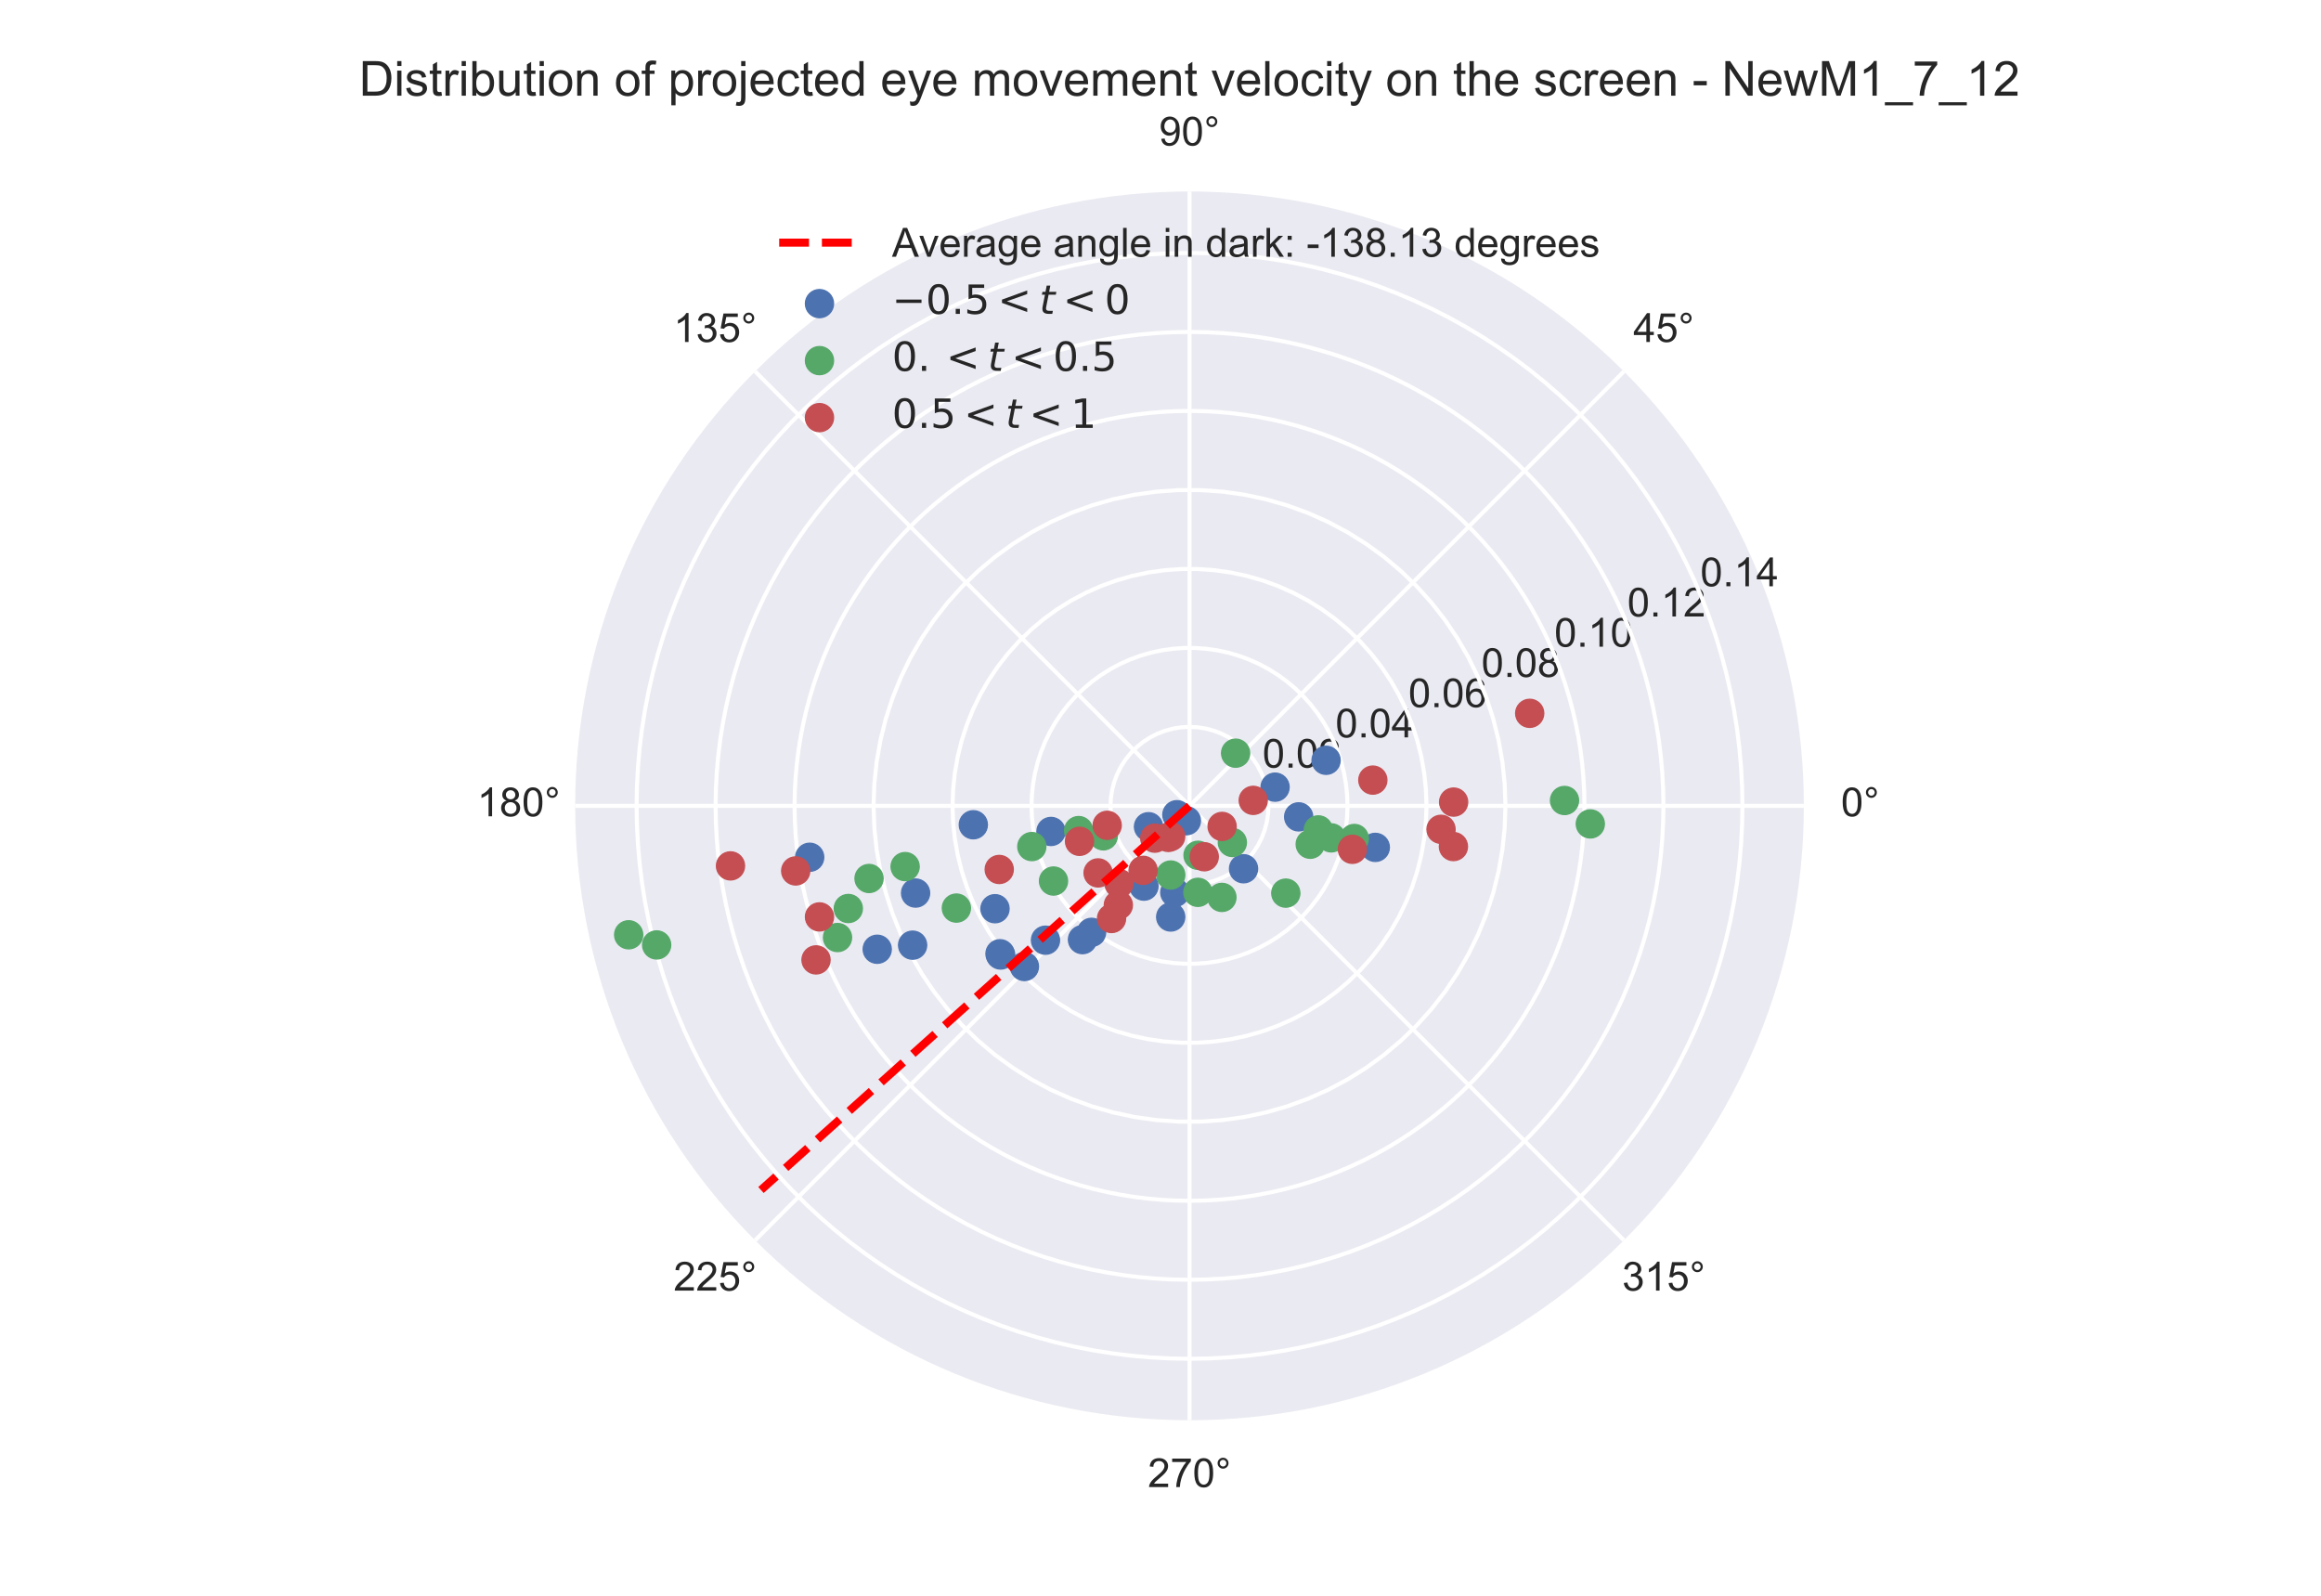 <?xml version="1.0" encoding="utf-8" standalone="no"?>
<!DOCTYPE svg PUBLIC "-//W3C//DTD SVG 1.1//EN"
  "http://www.w3.org/Graphics/SVG/1.1/DTD/svg11.dtd">
<!-- Created with matplotlib (https://matplotlib.org/) -->
<svg height="396pt" version="1.1" viewBox="0 0 576 396" width="576pt" xmlns="http://www.w3.org/2000/svg" xmlns:xlink="http://www.w3.org/1999/xlink">
 <defs>
  <style type="text/css">
*{stroke-linecap:butt;stroke-linejoin:round;}
  </style>
 </defs>
 <g id="figure_1">
  <g id="patch_1">
   <path d="M 0 396 
L 576 396 
L 576 0 
L 0 0 
z
" style="fill:#ffffff;"/>
  </g>
  <g id="axes_1">
   <g id="patch_2">
    <path d="M 447.66 199.98 
C 447.66 179.959 443.716 160.133 436.055 141.636 
C 428.393 123.139 417.162 106.331 403.005 92.174 
C 388.849 78.018 372.041 66.787 353.544 59.125 
C 335.047 51.464 315.221 47.52 295.2 47.52 
C 275.179 47.52 255.353 51.464 236.856 59.125 
C 218.359 66.787 201.551 78.018 187.394 92.174 
C 173.238 106.331 162.007 123.139 154.345 141.636 
C 146.684 160.133 142.74 179.959 142.74 199.98 
C 142.74 220.001 146.684 239.827 154.345 258.324 
C 162.007 276.821 173.238 293.629 187.394 307.786 
C 201.551 321.942 218.359 333.173 236.856 340.835 
C 255.353 348.496 275.179 352.44 295.2 352.44 
C 315.221 352.44 335.047 348.496 353.544 340.835 
C 372.041 333.173 388.849 321.942 403.005 307.786 
C 417.162 293.629 428.393 276.821 436.055 258.324 
C 443.716 239.827 447.66 220.001 447.66 199.98 
M 295.2 199.98 
C 295.2 199.98 295.2 199.98 295.2 199.98 
C 295.2 199.98 295.2 199.98 295.2 199.98 
C 295.2 199.98 295.2 199.98 295.2 199.98 
C 295.2 199.98 295.2 199.98 295.2 199.98 
C 295.2 199.98 295.2 199.98 295.2 199.98 
C 295.2 199.98 295.2 199.98 295.2 199.98 
C 295.2 199.98 295.2 199.98 295.2 199.98 
C 295.2 199.98 295.2 199.98 295.2 199.98 
C 295.2 199.98 295.2 199.98 295.2 199.98 
C 295.2 199.98 295.2 199.98 295.2 199.98 
C 295.2 199.98 295.2 199.98 295.2 199.98 
C 295.2 199.98 295.2 199.98 295.2 199.98 
C 295.2 199.98 295.2 199.98 295.2 199.98 
C 295.2 199.98 295.2 199.98 295.2 199.98 
C 295.2 199.98 295.2 199.98 295.2 199.98 
C 295.2 199.98 295.2 199.98 295.2 199.98 
M 447.66 199.98 
z
" style="fill:#eaeaf2;"/>
   </g>
   <g id="matplotlib.axis_1">
    <g id="xtick_1">
     <g id="line2d_1">
      <path clip-path="url(#pf222055be6)" d="M 295.2 199.98 
L 447.66 199.98 
" style="fill:none;stroke:#ffffff;stroke-linecap:round;"/>
     </g>
     <g id="text_1">
      <!-- 0° -->
      <defs>
       <path d="M 4.156 35.297 
Q 4.156 48 6.766 55.734 
Q 9.375 63.484 14.516 67.672 
Q 19.672 71.875 27.484 71.875 
Q 33.25 71.875 37.594 69.547 
Q 41.938 67.234 44.766 62.859 
Q 47.609 58.5 49.219 52.219 
Q 50.828 45.953 50.828 35.297 
Q 50.828 22.703 48.234 14.969 
Q 45.656 7.234 40.5 3 
Q 35.359 -1.219 27.484 -1.219 
Q 17.141 -1.219 11.234 6.203 
Q 4.156 15.141 4.156 35.297 
z
M 13.188 35.297 
Q 13.188 17.672 17.312 11.828 
Q 21.438 6 27.484 6 
Q 33.547 6 37.672 11.859 
Q 41.797 17.719 41.797 35.297 
Q 41.797 52.984 37.672 58.781 
Q 33.547 64.594 27.391 64.594 
Q 21.344 64.594 17.719 59.469 
Q 13.188 52.938 13.188 35.297 
z
" id="ArialMT-48"/>
       <path d="M 6.25 59.281 
Q 6.25 64.891 10.219 68.844 
Q 14.203 72.797 19.781 72.797 
Q 25.438 72.797 29.391 68.844 
Q 33.344 64.891 33.344 59.281 
Q 33.344 53.656 29.359 49.672 
Q 25.391 45.703 19.781 45.703 
Q 14.203 45.703 10.219 49.656 
Q 6.25 53.609 6.25 59.281 
z
M 11.578 59.281 
Q 11.578 55.859 13.984 53.438 
Q 16.406 51.031 19.828 51.031 
Q 23.188 51.031 25.609 53.438 
Q 28.031 55.859 28.031 59.281 
Q 28.031 62.703 25.609 65.109 
Q 23.188 67.531 19.828 67.531 
Q 16.406 67.531 13.984 65.109 
Q 11.578 62.703 11.578 59.281 
z
" id="ArialMT-176"/>
      </defs>
      <g style="fill:#262626;" transform="translate(456.88 202.565)scale(0.1 -0.1)">
       <use xlink:href="#ArialMT-48"/>
       <use x="55.615" xlink:href="#ArialMT-176"/>
      </g>
     </g>
    </g>
    <g id="xtick_2">
     <g id="line2d_2">
      <path clip-path="url(#pf222055be6)" d="M 295.2 199.98 
L 403.005 92.174 
" style="fill:none;stroke:#ffffff;stroke-linecap:round;"/>
     </g>
     <g id="text_2">
      <!-- 45° -->
      <defs>
       <path d="M 32.328 0 
L 32.328 17.141 
L 1.266 17.141 
L 1.266 25.203 
L 33.938 71.578 
L 41.109 71.578 
L 41.109 25.203 
L 50.781 25.203 
L 50.781 17.141 
L 41.109 17.141 
L 41.109 0 
z
M 32.328 25.203 
L 32.328 57.469 
L 9.906 25.203 
z
" id="ArialMT-52"/>
       <path d="M 4.156 18.75 
L 13.375 19.531 
Q 14.406 12.797 18.141 9.391 
Q 21.875 6 27.156 6 
Q 33.5 6 37.891 10.781 
Q 42.281 15.578 42.281 23.484 
Q 42.281 31 38.062 35.344 
Q 33.844 39.703 27 39.703 
Q 22.75 39.703 19.328 37.766 
Q 15.922 35.844 13.969 32.766 
L 5.719 33.844 
L 12.641 70.609 
L 48.25 70.609 
L 48.25 62.203 
L 19.672 62.203 
L 15.828 42.969 
Q 22.266 47.469 29.344 47.469 
Q 38.719 47.469 45.156 40.969 
Q 51.609 34.469 51.609 24.266 
Q 51.609 14.547 45.953 7.469 
Q 39.062 -1.219 27.156 -1.219 
Q 17.391 -1.219 11.203 4.25 
Q 5.031 9.719 4.156 18.75 
z
" id="ArialMT-53"/>
      </defs>
      <g style="fill:#262626;" transform="translate(405.345 84.86)scale(0.1 -0.1)">
       <use xlink:href="#ArialMT-52"/>
       <use x="55.615" xlink:href="#ArialMT-53"/>
       <use x="111.23" xlink:href="#ArialMT-176"/>
      </g>
     </g>
    </g>
    <g id="xtick_3">
     <g id="line2d_3">
      <path clip-path="url(#pf222055be6)" d="M 295.2 199.98 
L 295.2 47.52 
" style="fill:none;stroke:#ffffff;stroke-linecap:round;"/>
     </g>
     <g id="text_3">
      <!-- 90° -->
      <defs>
       <path d="M 5.469 16.547 
L 13.922 17.328 
Q 14.984 11.375 18.016 8.688 
Q 21.047 6 25.781 6 
Q 29.828 6 32.875 7.859 
Q 35.938 9.719 37.891 12.812 
Q 39.844 15.922 41.156 21.188 
Q 42.484 26.469 42.484 31.938 
Q 42.484 32.516 42.438 33.688 
Q 39.797 29.5 35.234 26.875 
Q 30.672 24.266 25.344 24.266 
Q 16.453 24.266 10.297 30.703 
Q 4.156 37.156 4.156 47.703 
Q 4.156 58.594 10.578 65.234 
Q 17 71.875 26.656 71.875 
Q 33.641 71.875 39.422 68.109 
Q 45.219 64.359 48.219 57.391 
Q 51.219 50.438 51.219 37.25 
Q 51.219 23.531 48.234 15.406 
Q 45.266 7.281 39.375 3.031 
Q 33.5 -1.219 25.594 -1.219 
Q 17.188 -1.219 11.859 3.438 
Q 6.547 8.109 5.469 16.547 
z
M 41.453 48.141 
Q 41.453 55.719 37.422 60.156 
Q 33.406 64.594 27.734 64.594 
Q 21.875 64.594 17.531 59.812 
Q 13.188 55.031 13.188 47.406 
Q 13.188 40.578 17.312 36.297 
Q 21.438 32.031 27.484 32.031 
Q 33.594 32.031 37.516 36.297 
Q 41.453 40.578 41.453 48.141 
z
" id="ArialMT-57"/>
      </defs>
      <g style="fill:#262626;" transform="translate(287.64 36.105)scale(0.1 -0.1)">
       <use xlink:href="#ArialMT-57"/>
       <use x="55.615" xlink:href="#ArialMT-48"/>
       <use x="111.23" xlink:href="#ArialMT-176"/>
      </g>
     </g>
    </g>
    <g id="xtick_4">
     <g id="line2d_4">
      <path clip-path="url(#pf222055be6)" d="M 295.2 199.98 
L 187.394 92.174 
" style="fill:none;stroke:#ffffff;stroke-linecap:round;"/>
     </g>
     <g id="text_4">
      <!-- 135° -->
      <defs>
       <path d="M 37.25 0 
L 28.469 0 
L 28.469 56 
Q 25.297 52.984 20.141 49.953 
Q 14.984 46.922 10.891 45.406 
L 10.891 53.906 
Q 18.266 57.375 23.781 62.297 
Q 29.297 67.234 31.594 71.875 
L 37.25 71.875 
z
" id="ArialMT-49"/>
       <path d="M 4.203 18.891 
L 12.984 20.062 
Q 14.5 12.594 18.141 9.297 
Q 21.781 6 27 6 
Q 33.203 6 37.469 10.297 
Q 41.75 14.594 41.75 20.953 
Q 41.75 27 37.797 30.922 
Q 33.844 34.859 27.734 34.859 
Q 25.25 34.859 21.531 33.891 
L 22.516 41.609 
Q 23.391 41.5 23.922 41.5 
Q 29.547 41.5 34.031 44.422 
Q 38.531 47.359 38.531 53.469 
Q 38.531 58.297 35.25 61.469 
Q 31.984 64.656 26.812 64.656 
Q 21.688 64.656 18.266 61.422 
Q 14.844 58.203 13.875 51.766 
L 5.078 53.328 
Q 6.688 62.156 12.391 67.016 
Q 18.109 71.875 26.609 71.875 
Q 32.469 71.875 37.391 69.359 
Q 42.328 66.844 44.938 62.5 
Q 47.562 58.156 47.562 53.266 
Q 47.562 48.641 45.062 44.828 
Q 42.578 41.016 37.703 38.766 
Q 44.047 37.312 47.562 32.688 
Q 51.078 28.078 51.078 21.141 
Q 51.078 11.766 44.234 5.25 
Q 37.406 -1.266 26.953 -1.266 
Q 17.531 -1.266 11.297 4.344 
Q 5.078 9.969 4.203 18.891 
z
" id="ArialMT-51"/>
      </defs>
      <g style="fill:#262626;" transform="translate(167.154 84.86)scale(0.1 -0.1)">
       <use xlink:href="#ArialMT-49"/>
       <use x="55.615" xlink:href="#ArialMT-51"/>
       <use x="111.23" xlink:href="#ArialMT-53"/>
       <use x="166.846" xlink:href="#ArialMT-176"/>
      </g>
     </g>
    </g>
    <g id="xtick_5">
     <g id="line2d_5">
      <path clip-path="url(#pf222055be6)" d="M 295.2 199.98 
L 142.74 199.98 
" style="fill:none;stroke:#ffffff;stroke-linecap:round;"/>
     </g>
     <g id="text_5">
      <!-- 180° -->
      <defs>
       <path d="M 17.672 38.812 
Q 12.203 40.828 9.562 44.531 
Q 6.938 48.25 6.938 53.422 
Q 6.938 61.234 12.547 66.547 
Q 18.172 71.875 27.484 71.875 
Q 36.859 71.875 42.578 66.422 
Q 48.297 60.984 48.297 53.172 
Q 48.297 48.188 45.672 44.5 
Q 43.062 40.828 37.75 38.812 
Q 44.344 36.672 47.781 31.875 
Q 51.219 27.094 51.219 20.453 
Q 51.219 11.281 44.719 5.031 
Q 38.234 -1.219 27.641 -1.219 
Q 17.047 -1.219 10.547 5.047 
Q 4.047 11.328 4.047 20.703 
Q 4.047 27.688 7.594 32.391 
Q 11.141 37.109 17.672 38.812 
z
M 15.922 53.719 
Q 15.922 48.641 19.188 45.406 
Q 22.469 42.188 27.688 42.188 
Q 32.766 42.188 36.016 45.375 
Q 39.266 48.578 39.266 53.219 
Q 39.266 58.062 35.906 61.359 
Q 32.562 64.656 27.594 64.656 
Q 22.562 64.656 19.234 61.422 
Q 15.922 58.203 15.922 53.719 
z
M 13.094 20.656 
Q 13.094 16.891 14.875 13.375 
Q 16.656 9.859 20.172 7.922 
Q 23.688 6 27.734 6 
Q 34.031 6 38.125 10.047 
Q 42.234 14.109 42.234 20.359 
Q 42.234 26.703 38.016 30.859 
Q 33.797 35.016 27.438 35.016 
Q 21.234 35.016 17.156 30.906 
Q 13.094 26.812 13.094 20.656 
z
" id="ArialMT-56"/>
      </defs>
      <g style="fill:#262626;" transform="translate(118.399 202.565)scale(0.1 -0.1)">
       <use xlink:href="#ArialMT-49"/>
       <use x="55.615" xlink:href="#ArialMT-56"/>
       <use x="111.23" xlink:href="#ArialMT-48"/>
       <use x="166.846" xlink:href="#ArialMT-176"/>
      </g>
     </g>
    </g>
    <g id="xtick_6">
     <g id="line2d_6">
      <path clip-path="url(#pf222055be6)" d="M 295.2 199.98 
L 187.394 307.786 
" style="fill:none;stroke:#ffffff;stroke-linecap:round;"/>
     </g>
     <g id="text_6">
      <!-- 225° -->
      <defs>
       <path d="M 50.344 8.453 
L 50.344 0 
L 3.031 0 
Q 2.938 3.172 4.047 6.109 
Q 5.859 10.938 9.828 15.625 
Q 13.812 20.312 21.344 26.469 
Q 33.016 36.031 37.109 41.625 
Q 41.219 47.219 41.219 52.203 
Q 41.219 57.422 37.469 61 
Q 33.734 64.594 27.734 64.594 
Q 21.391 64.594 17.578 60.781 
Q 13.766 56.984 13.719 50.25 
L 4.688 51.172 
Q 5.609 61.281 11.656 66.578 
Q 17.719 71.875 27.938 71.875 
Q 38.234 71.875 44.234 66.156 
Q 50.25 60.453 50.25 52 
Q 50.25 47.703 48.484 43.547 
Q 46.734 39.406 42.656 34.812 
Q 38.578 30.219 29.109 22.219 
Q 21.188 15.578 18.938 13.203 
Q 16.703 10.844 15.234 8.453 
z
" id="ArialMT-50"/>
      </defs>
      <g style="fill:#262626;" transform="translate(167.154 320.27)scale(0.1 -0.1)">
       <use xlink:href="#ArialMT-50"/>
       <use x="55.615" xlink:href="#ArialMT-50"/>
       <use x="111.23" xlink:href="#ArialMT-53"/>
       <use x="166.846" xlink:href="#ArialMT-176"/>
      </g>
     </g>
    </g>
    <g id="xtick_7">
     <g id="line2d_7">
      <path clip-path="url(#pf222055be6)" d="M 295.2 199.98 
L 295.2 352.44 
" style="fill:none;stroke:#ffffff;stroke-linecap:round;"/>
     </g>
     <g id="text_7">
      <!-- 270° -->
      <defs>
       <path d="M 4.734 62.203 
L 4.734 70.656 
L 51.078 70.656 
L 51.078 63.812 
Q 44.234 56.547 37.516 44.484 
Q 30.812 32.422 27.156 19.672 
Q 24.516 10.688 23.781 0 
L 14.75 0 
Q 14.891 8.453 18.062 20.406 
Q 21.234 32.375 27.172 43.484 
Q 33.109 54.594 39.797 62.203 
z
" id="ArialMT-55"/>
      </defs>
      <g style="fill:#262626;" transform="translate(284.859 369.025)scale(0.1 -0.1)">
       <use xlink:href="#ArialMT-50"/>
       <use x="55.615" xlink:href="#ArialMT-55"/>
       <use x="111.23" xlink:href="#ArialMT-48"/>
       <use x="166.846" xlink:href="#ArialMT-176"/>
      </g>
     </g>
    </g>
    <g id="xtick_8">
     <g id="line2d_8">
      <path clip-path="url(#pf222055be6)" d="M 295.2 199.98 
L 403.005 307.786 
" style="fill:none;stroke:#ffffff;stroke-linecap:round;"/>
     </g>
     <g id="text_8">
      <!-- 315° -->
      <g style="fill:#262626;" transform="translate(402.564 320.27)scale(0.1 -0.1)">
       <use xlink:href="#ArialMT-51"/>
       <use x="55.615" xlink:href="#ArialMT-49"/>
       <use x="111.23" xlink:href="#ArialMT-53"/>
       <use x="166.846" xlink:href="#ArialMT-176"/>
      </g>
     </g>
    </g>
   </g>
   <g id="matplotlib.axis_2">
    <g id="ytick_1">
     <g id="line2d_9">
      <path clip-path="url(#pf222055be6)" d="M 314.802 199.98 
L 314.694 197.931 
L 314.373 195.905 
L 313.842 193.923 
L 313.107 192.007 
L 312.175 190.179 
L 311.058 188.459 
L 309.767 186.864 
L 308.316 185.413 
L 306.721 184.122 
L 305.001 183.005 
L 303.173 182.073 
L 301.257 181.338 
L 299.275 180.807 
L 297.249 180.486 
L 295.2 180.378 
L 293.151 180.486 
L 291.125 180.807 
L 289.143 181.338 
L 287.227 182.073 
L 285.399 183.005 
L 283.679 184.122 
L 282.084 185.413 
L 280.633 186.864 
L 279.342 188.459 
L 278.225 190.179 
L 277.293 192.007 
L 276.558 193.923 
L 276.027 195.905 
L 275.706 197.931 
L 275.598 199.98 
L 275.706 202.029 
L 276.027 204.055 
L 276.558 206.037 
L 277.293 207.953 
L 278.225 209.781 
L 279.342 211.501 
L 280.633 213.096 
L 282.084 214.547 
L 283.679 215.838 
L 285.399 216.955 
L 287.227 217.887 
L 289.143 218.622 
L 291.125 219.153 
L 293.151 219.474 
L 295.2 219.582 
L 297.249 219.474 
L 299.275 219.153 
L 301.257 218.622 
L 303.173 217.887 
L 305.001 216.955 
L 306.721 215.838 
L 308.316 214.547 
L 309.767 213.096 
L 311.058 211.501 
L 312.175 209.781 
L 313.107 207.953 
L 313.842 206.037 
L 314.373 204.055 
L 314.694 202.029 
L 314.802 199.98 
L 314.802 199.98 
" style="fill:none;stroke:#ffffff;stroke-linecap:round;"/>
     </g>
     <g id="text_9">
      <!-- 0.02 -->
      <defs>
       <path d="M 9.078 0 
L 9.078 10.016 
L 19.094 10.016 
L 19.094 0 
z
" id="ArialMT-46"/>
      </defs>
      <g style="fill:#262626;" transform="translate(313.309 190.491)scale(0.1 -0.1)">
       <use xlink:href="#ArialMT-48"/>
       <use x="55.615" xlink:href="#ArialMT-46"/>
       <use x="83.398" xlink:href="#ArialMT-48"/>
       <use x="139.014" xlink:href="#ArialMT-50"/>
      </g>
     </g>
    </g>
    <g id="ytick_2">
     <g id="line2d_10">
      <path clip-path="url(#pf222055be6)" d="M 334.403 199.98 
L 334.308 197.245 
L 334.022 194.524 
L 333.546 191.829 
L 332.884 189.174 
L 332.039 186.572 
L 331.014 184.035 
L 329.814 181.575 
L 328.446 179.206 
L 326.916 176.937 
L 325.231 174.781 
L 323.4 172.747 
L 321.432 170.846 
L 319.336 169.088 
L 317.122 167.479 
L 314.802 166.029 
L 312.385 164.745 
L 309.886 163.632 
L 307.314 162.696 
L 304.684 161.941 
L 302.008 161.373 
L 299.298 160.992 
L 296.568 160.801 
L 293.832 160.801 
L 291.102 160.992 
L 288.392 161.373 
L 285.716 161.941 
L 283.086 162.696 
L 280.514 163.632 
L 278.015 164.745 
L 275.598 166.029 
L 273.278 167.479 
L 271.064 169.088 
L 268.968 170.846 
L 267 172.747 
L 265.169 174.781 
L 263.484 176.937 
L 261.954 179.206 
L 260.586 181.575 
L 259.386 184.035 
L 258.361 186.572 
L 257.516 189.174 
L 256.854 191.829 
L 256.378 194.524 
L 256.092 197.245 
L 255.997 199.98 
L 256.092 202.715 
L 256.378 205.436 
L 256.854 208.131 
L 257.516 210.786 
L 258.361 213.388 
L 259.386 215.925 
L 260.586 218.385 
L 261.954 220.754 
L 263.484 223.023 
L 265.169 225.179 
L 267 227.213 
L 268.968 229.114 
L 271.064 230.872 
L 273.278 232.481 
L 275.598 233.931 
L 278.015 235.215 
L 280.514 236.328 
L 283.086 237.264 
L 285.716 238.019 
L 288.392 238.587 
L 291.102 238.968 
L 293.832 239.159 
L 296.568 239.159 
L 299.298 238.968 
L 302.008 238.587 
L 304.684 238.019 
L 307.314 237.264 
L 309.886 236.328 
L 312.385 235.215 
L 314.802 233.931 
L 317.122 232.481 
L 319.336 230.872 
L 321.432 229.114 
L 323.4 227.213 
L 325.231 225.179 
L 326.916 223.023 
L 328.446 220.754 
L 329.814 218.385 
L 331.014 215.925 
L 332.039 213.388 
L 332.884 210.786 
L 333.546 208.131 
L 334.022 205.436 
L 334.308 202.715 
L 334.403 199.98 
L 334.403 199.98 
" style="fill:none;stroke:#ffffff;stroke-linecap:round;"/>
     </g>
     <g id="text_10">
      <!-- 0.04 -->
      <g style="fill:#262626;" transform="translate(331.419 182.99)scale(0.1 -0.1)">
       <use xlink:href="#ArialMT-48"/>
       <use x="55.615" xlink:href="#ArialMT-46"/>
       <use x="83.398" xlink:href="#ArialMT-48"/>
       <use x="139.014" xlink:href="#ArialMT-52"/>
      </g>
     </g>
    </g>
    <g id="ytick_3">
     <g id="line2d_11">
      <path clip-path="url(#pf222055be6)" d="M 354.005 199.98 
L 353.861 195.878 
L 353.432 191.796 
L 352.72 187.754 
L 351.727 183.771 
L 350.458 179.868 
L 348.921 176.062 
L 347.121 172.373 
L 345.069 168.818 
L 342.774 165.416 
L 340.247 162.181 
L 337.5 159.131 
L 334.548 156.28 
L 331.404 153.641 
L 328.083 151.229 
L 324.602 149.054 
L 320.978 147.127 
L 317.229 145.457 
L 313.372 144.054 
L 309.426 142.922 
L 305.411 142.069 
L 301.347 141.498 
L 297.252 141.211 
L 293.148 141.211 
L 289.053 141.498 
L 284.989 142.069 
L 280.974 142.922 
L 277.028 144.054 
L 273.171 145.457 
L 269.422 147.127 
L 265.798 149.054 
L 262.317 151.229 
L 258.996 153.641 
L 255.852 156.28 
L 252.9 159.131 
L 250.153 162.181 
L 247.626 165.416 
L 245.331 168.818 
L 243.279 172.373 
L 241.479 176.062 
L 239.942 179.868 
L 238.673 183.771 
L 237.68 187.754 
L 236.968 191.796 
L 236.539 195.878 
L 236.395 199.98 
L 236.539 204.082 
L 236.968 208.164 
L 237.68 212.206 
L 238.673 216.189 
L 239.942 220.092 
L 241.479 223.898 
L 243.279 227.587 
L 245.331 231.142 
L 247.626 234.544 
L 250.153 237.779 
L 252.9 240.829 
L 255.852 243.68 
L 258.996 246.319 
L 262.317 248.731 
L 265.798 250.906 
L 269.422 252.833 
L 273.171 254.503 
L 277.028 255.906 
L 280.974 257.038 
L 284.989 257.891 
L 289.053 258.462 
L 293.148 258.749 
L 297.252 258.749 
L 301.347 258.462 
L 305.411 257.891 
L 309.426 257.038 
L 313.372 255.906 
L 317.229 254.503 
L 320.978 252.833 
L 324.602 250.906 
L 328.083 248.731 
L 331.404 246.319 
L 334.548 243.68 
L 337.5 240.829 
L 340.247 237.779 
L 342.774 234.544 
L 345.069 231.142 
L 347.121 227.587 
L 348.921 223.898 
L 350.458 220.092 
L 351.727 216.189 
L 352.72 212.206 
L 353.432 208.164 
L 353.861 204.082 
L 354.005 199.98 
L 354.005 199.98 
" style="fill:none;stroke:#ffffff;stroke-linecap:round;"/>
     </g>
     <g id="text_11">
      <!-- 0.06 -->
      <defs>
       <path d="M 49.75 54.047 
L 41.016 53.375 
Q 39.844 58.547 37.703 60.891 
Q 34.125 64.656 28.906 64.656 
Q 24.703 64.656 21.531 62.312 
Q 17.391 59.281 14.984 53.469 
Q 12.594 47.656 12.5 36.922 
Q 15.672 41.75 20.266 44.094 
Q 24.859 46.438 29.891 46.438 
Q 38.672 46.438 44.844 39.969 
Q 51.031 33.5 51.031 23.25 
Q 51.031 16.5 48.125 10.719 
Q 45.219 4.938 40.141 1.859 
Q 35.062 -1.219 28.609 -1.219 
Q 17.625 -1.219 10.688 6.859 
Q 3.766 14.938 3.766 33.5 
Q 3.766 54.25 11.422 63.672 
Q 18.109 71.875 29.438 71.875 
Q 37.891 71.875 43.281 67.141 
Q 48.688 62.406 49.75 54.047 
z
M 13.875 23.188 
Q 13.875 18.656 15.797 14.5 
Q 17.719 10.359 21.188 8.172 
Q 24.656 6 28.469 6 
Q 34.031 6 38.031 10.484 
Q 42.047 14.984 42.047 22.703 
Q 42.047 30.125 38.078 34.391 
Q 34.125 38.672 28.125 38.672 
Q 22.172 38.672 18.016 34.391 
Q 13.875 30.125 13.875 23.188 
z
" id="ArialMT-54"/>
      </defs>
      <g style="fill:#262626;" transform="translate(349.528 175.489)scale(0.1 -0.1)">
       <use xlink:href="#ArialMT-48"/>
       <use x="55.615" xlink:href="#ArialMT-46"/>
       <use x="83.398" xlink:href="#ArialMT-48"/>
       <use x="139.014" xlink:href="#ArialMT-54"/>
      </g>
     </g>
    </g>
    <g id="ytick_4">
     <g id="line2d_12">
      <path clip-path="url(#pf222055be6)" d="M 373.606 199.98 
L 373.415 194.511 
L 372.843 189.068 
L 371.893 183.678 
L 370.569 178.368 
L 368.878 173.164 
L 366.828 168.089 
L 364.428 163.171 
L 361.692 158.431 
L 358.632 153.894 
L 355.263 149.582 
L 351.601 145.515 
L 347.664 141.713 
L 343.472 138.195 
L 339.044 134.978 
L 334.403 132.078 
L 329.571 129.509 
L 324.571 127.283 
L 319.429 125.411 
L 314.168 123.903 
L 308.815 122.765 
L 303.396 122.003 
L 297.936 121.622 
L 292.464 121.622 
L 287.004 122.003 
L 281.585 122.765 
L 276.232 123.903 
L 270.971 125.411 
L 265.829 127.283 
L 260.829 129.509 
L 255.997 132.078 
L 251.356 134.978 
L 246.928 138.195 
L 242.736 141.713 
L 238.799 145.515 
L 235.137 149.582 
L 231.768 153.894 
L 228.708 158.431 
L 225.972 163.171 
L 223.572 168.089 
L 221.522 173.164 
L 219.831 178.368 
L 218.507 183.678 
L 217.557 189.068 
L 216.985 194.511 
L 216.794 199.98 
L 216.985 205.449 
L 217.557 210.892 
L 218.507 216.282 
L 219.831 221.592 
L 221.522 226.796 
L 223.572 231.871 
L 225.972 236.789 
L 228.708 241.529 
L 231.768 246.066 
L 235.137 250.378 
L 238.799 254.445 
L 242.736 258.247 
L 246.928 261.765 
L 251.356 264.982 
L 255.997 267.882 
L 260.829 270.451 
L 265.829 272.677 
L 270.971 274.549 
L 276.232 276.057 
L 281.585 277.195 
L 287.004 277.957 
L 292.464 278.338 
L 297.936 278.338 
L 303.396 277.957 
L 308.815 277.195 
L 314.168 276.057 
L 319.429 274.549 
L 324.571 272.677 
L 329.571 270.451 
L 334.403 267.882 
L 339.044 264.982 
L 343.472 261.765 
L 347.664 258.247 
L 351.601 254.445 
L 355.263 250.378 
L 358.632 246.066 
L 361.692 241.529 
L 364.428 236.789 
L 366.828 231.871 
L 368.878 226.796 
L 370.569 221.592 
L 371.893 216.282 
L 372.843 210.892 
L 373.415 205.449 
L 373.606 199.98 
L 373.606 199.98 
" style="fill:none;stroke:#ffffff;stroke-linecap:round;"/>
     </g>
     <g id="text_12">
      <!-- 0.08 -->
      <g style="fill:#262626;" transform="translate(367.638 167.988)scale(0.1 -0.1)">
       <use xlink:href="#ArialMT-48"/>
       <use x="55.615" xlink:href="#ArialMT-46"/>
       <use x="83.398" xlink:href="#ArialMT-48"/>
       <use x="139.014" xlink:href="#ArialMT-56"/>
      </g>
     </g>
    </g>
    <g id="ytick_5">
     <g id="line2d_13">
      <path clip-path="url(#pf222055be6)" d="M 393.208 199.98 
L 393.148 196.56 
L 392.969 193.143 
L 392.671 189.735 
L 392.254 186.34 
L 391.719 182.961 
L 391.066 179.603 
L 390.296 176.27 
L 389.411 172.965 
L 388.411 169.694 
L 387.297 166.459 
L 386.071 163.266 
L 384.734 160.117 
L 383.289 157.016 
L 381.736 153.968 
L 380.077 150.976 
L 378.315 148.044 
L 376.452 145.175 
L 374.49 142.373 
L 372.431 139.641 
L 370.278 136.982 
L 368.034 134.4 
L 365.701 131.898 
L 363.282 129.479 
L 360.78 127.146 
L 358.198 124.902 
L 355.539 122.749 
L 352.807 120.69 
L 350.005 118.728 
L 347.136 116.865 
L 344.204 115.103 
L 341.212 113.444 
L 338.164 111.891 
L 335.063 110.446 
L 331.914 109.109 
L 328.721 107.883 
L 325.486 106.769 
L 322.215 105.769 
L 318.91 104.884 
L 315.577 104.114 
L 312.219 103.461 
L 308.84 102.926 
L 305.445 102.509 
L 302.037 102.211 
L 298.62 102.032 
L 295.2 101.972 
L 291.78 102.032 
L 288.363 102.211 
L 284.955 102.509 
L 281.56 102.926 
L 278.181 103.461 
L 274.823 104.114 
L 271.49 104.884 
L 268.185 105.769 
L 264.914 106.769 
L 261.679 107.883 
L 258.486 109.109 
L 255.337 110.446 
L 252.236 111.891 
L 249.188 113.444 
L 246.196 115.103 
L 243.264 116.865 
L 240.395 118.728 
L 237.593 120.69 
L 234.861 122.749 
L 232.202 124.902 
L 229.62 127.146 
L 227.118 129.479 
L 224.699 131.898 
L 222.366 134.4 
L 220.122 136.982 
L 217.969 139.641 
L 215.91 142.373 
L 213.948 145.175 
L 212.085 148.044 
L 210.323 150.976 
L 208.664 153.968 
L 207.111 157.016 
L 205.666 160.117 
L 204.329 163.266 
L 203.103 166.459 
L 201.989 169.694 
L 200.989 172.965 
L 200.104 176.27 
L 199.334 179.603 
L 198.681 182.961 
L 198.146 186.34 
L 197.729 189.735 
L 197.431 193.143 
L 197.252 196.56 
L 197.192 199.98 
L 197.252 203.4 
L 197.431 206.817 
L 197.729 210.225 
L 198.146 213.62 
L 198.681 216.999 
L 199.334 220.357 
L 200.104 223.69 
L 200.989 226.995 
L 201.989 230.266 
L 203.103 233.501 
L 204.329 236.694 
L 205.666 239.843 
L 207.111 242.944 
L 208.664 245.992 
L 210.323 248.984 
L 212.085 251.916 
L 213.948 254.785 
L 215.91 257.587 
L 217.969 260.319 
L 220.122 262.978 
L 222.366 265.56 
L 224.699 268.062 
L 227.118 270.481 
L 229.62 272.814 
L 232.202 275.058 
L 234.861 277.211 
L 237.593 279.27 
L 240.395 281.232 
L 243.264 283.095 
L 246.196 284.857 
L 249.188 286.516 
L 252.236 288.069 
L 255.337 289.514 
L 258.486 290.851 
L 261.679 292.077 
L 264.914 293.191 
L 268.185 294.191 
L 271.49 295.076 
L 274.823 295.846 
L 278.181 296.499 
L 281.56 297.034 
L 284.955 297.451 
L 288.363 297.749 
L 291.78 297.928 
L 295.2 297.988 
L 298.62 297.928 
L 302.037 297.749 
L 305.445 297.451 
L 308.84 297.034 
L 312.219 296.499 
L 315.577 295.846 
L 318.91 295.076 
L 322.215 294.191 
L 325.486 293.191 
L 328.721 292.077 
L 331.914 290.851 
L 335.063 289.514 
L 338.164 288.069 
L 341.212 286.516 
L 344.204 284.857 
L 347.136 283.095 
L 350.005 281.232 
L 352.807 279.27 
L 355.539 277.211 
L 358.198 275.058 
L 360.78 272.814 
L 363.282 270.481 
L 365.701 268.062 
L 368.034 265.56 
L 370.278 262.978 
L 372.431 260.319 
L 374.49 257.587 
L 376.452 254.785 
L 378.315 251.916 
L 380.077 248.984 
L 381.736 245.992 
L 383.289 242.944 
L 384.734 239.843 
L 386.071 236.694 
L 387.297 233.501 
L 388.411 230.266 
L 389.411 226.995 
L 390.296 223.69 
L 391.066 220.357 
L 391.719 216.999 
L 392.254 213.62 
L 392.671 210.225 
L 392.969 206.817 
L 393.148 203.4 
L 393.208 199.98 
L 393.208 199.98 
" style="fill:none;stroke:#ffffff;stroke-linecap:round;"/>
     </g>
     <g id="text_13">
      <!-- 0.10 -->
      <g style="fill:#262626;" transform="translate(385.747 160.487)scale(0.1 -0.1)">
       <use xlink:href="#ArialMT-48"/>
       <use x="55.615" xlink:href="#ArialMT-46"/>
       <use x="83.398" xlink:href="#ArialMT-49"/>
       <use x="139.014" xlink:href="#ArialMT-48"/>
      </g>
     </g>
    </g>
    <g id="ytick_6">
     <g id="line2d_14">
      <path clip-path="url(#pf222055be6)" d="M 412.809 199.98 
L 412.737 195.876 
L 412.523 191.776 
L 412.165 187.687 
L 411.665 183.612 
L 411.022 179.557 
L 410.239 175.528 
L 409.316 171.528 
L 408.253 167.563 
L 407.053 163.637 
L 405.716 159.755 
L 404.245 155.923 
L 402.641 152.144 
L 400.906 148.424 
L 399.043 144.766 
L 397.052 141.175 
L 394.938 137.657 
L 392.702 134.214 
L 390.348 130.851 
L 387.877 127.573 
L 385.294 124.382 
L 382.601 121.284 
L 379.801 118.282 
L 376.898 115.379 
L 373.896 112.579 
L 370.798 109.886 
L 367.607 107.303 
L 364.329 104.832 
L 360.966 102.478 
L 357.523 100.242 
L 354.005 98.128 
L 350.414 96.137 
L 346.756 94.274 
L 343.036 92.539 
L 339.257 90.935 
L 335.425 89.464 
L 331.543 88.127 
L 327.617 86.927 
L 323.652 85.864 
L 319.652 84.941 
L 315.623 84.158 
L 311.568 83.515 
L 307.493 83.015 
L 303.404 82.657 
L 299.304 82.443 
L 295.2 82.371 
L 291.096 82.443 
L 286.996 82.657 
L 282.907 83.015 
L 278.832 83.515 
L 274.777 84.158 
L 270.748 84.941 
L 266.748 85.864 
L 262.783 86.927 
L 258.857 88.127 
L 254.975 89.464 
L 251.143 90.935 
L 247.364 92.539 
L 243.644 94.274 
L 239.986 96.137 
L 236.395 98.128 
L 232.877 100.242 
L 229.434 102.478 
L 226.071 104.832 
L 222.793 107.303 
L 219.602 109.886 
L 216.504 112.579 
L 213.502 115.379 
L 210.599 118.282 
L 207.799 121.284 
L 205.106 124.382 
L 202.523 127.573 
L 200.052 130.851 
L 197.698 134.214 
L 195.462 137.657 
L 193.348 141.175 
L 191.357 144.766 
L 189.494 148.424 
L 187.759 152.144 
L 186.155 155.923 
L 184.684 159.755 
L 183.347 163.637 
L 182.147 167.563 
L 181.084 171.528 
L 180.161 175.528 
L 179.378 179.557 
L 178.735 183.612 
L 178.235 187.687 
L 177.877 191.776 
L 177.663 195.876 
L 177.591 199.98 
L 177.663 204.084 
L 177.877 208.184 
L 178.235 212.273 
L 178.735 216.348 
L 179.378 220.403 
L 180.161 224.432 
L 181.084 228.432 
L 182.147 232.397 
L 183.347 236.323 
L 184.684 240.205 
L 186.155 244.037 
L 187.759 247.816 
L 189.494 251.536 
L 191.357 255.194 
L 193.348 258.785 
L 195.462 262.303 
L 197.698 265.746 
L 200.052 269.109 
L 202.523 272.387 
L 205.106 275.578 
L 207.799 278.676 
L 210.599 281.678 
L 213.502 284.581 
L 216.504 287.381 
L 219.602 290.074 
L 222.793 292.657 
L 226.071 295.128 
L 229.434 297.482 
L 232.877 299.718 
L 236.395 301.832 
L 239.986 303.823 
L 243.644 305.686 
L 247.364 307.421 
L 251.143 309.025 
L 254.975 310.496 
L 258.857 311.833 
L 262.783 313.033 
L 266.748 314.096 
L 270.748 315.019 
L 274.777 315.802 
L 278.832 316.445 
L 282.907 316.945 
L 286.996 317.303 
L 291.096 317.517 
L 295.2 317.589 
L 299.304 317.517 
L 303.404 317.303 
L 307.493 316.945 
L 311.568 316.445 
L 315.623 315.802 
L 319.652 315.019 
L 323.652 314.096 
L 327.617 313.033 
L 331.543 311.833 
L 335.425 310.496 
L 339.257 309.025 
L 343.036 307.421 
L 346.756 305.686 
L 350.414 303.823 
L 354.005 301.832 
L 357.523 299.718 
L 360.966 297.482 
L 364.329 295.128 
L 367.607 292.657 
L 370.798 290.074 
L 373.896 287.381 
L 376.898 284.581 
L 379.801 281.678 
L 382.601 278.676 
L 385.294 275.578 
L 387.877 272.387 
L 390.348 269.109 
L 392.702 265.746 
L 394.938 262.303 
L 397.052 258.785 
L 399.043 255.194 
L 400.906 251.536 
L 402.641 247.816 
L 404.245 244.037 
L 405.716 240.205 
L 407.053 236.323 
L 408.253 232.397 
L 409.316 228.432 
L 410.239 224.432 
L 411.022 220.403 
L 411.665 216.348 
L 412.165 212.273 
L 412.523 208.184 
L 412.737 204.084 
L 412.809 199.98 
L 412.809 199.98 
" style="fill:none;stroke:#ffffff;stroke-linecap:round;"/>
     </g>
     <g id="text_14">
      <!-- 0.12 -->
      <g style="fill:#262626;" transform="translate(403.857 152.985)scale(0.1 -0.1)">
       <use xlink:href="#ArialMT-48"/>
       <use x="55.615" xlink:href="#ArialMT-46"/>
       <use x="83.398" xlink:href="#ArialMT-49"/>
       <use x="139.014" xlink:href="#ArialMT-50"/>
      </g>
     </g>
    </g>
    <g id="ytick_7">
     <g id="line2d_15">
      <path clip-path="url(#pf222055be6)" d="M 432.411 199.98 
L 432.327 195.191 
L 432.076 190.409 
L 431.659 185.638 
L 431.075 180.884 
L 430.326 176.154 
L 429.412 171.452 
L 428.335 166.786 
L 427.095 162.16 
L 425.695 157.58 
L 424.136 153.051 
L 422.419 148.58 
L 420.548 144.171 
L 418.524 139.831 
L 416.35 135.564 
L 414.028 131.375 
L 411.561 127.269 
L 408.953 123.253 
L 406.206 119.33 
L 403.323 115.505 
L 400.309 111.783 
L 397.167 108.168 
L 393.901 104.665 
L 390.515 101.279 
L 387.012 98.013 
L 383.397 94.871 
L 379.675 91.857 
L 375.85 88.974 
L 371.927 86.227 
L 367.911 83.619 
L 363.805 81.152 
L 359.616 78.83 
L 355.349 76.656 
L 351.009 74.632 
L 346.6 72.761 
L 342.129 71.044 
L 337.6 69.485 
L 333.02 68.085 
L 328.394 66.845 
L 323.728 65.768 
L 319.026 64.854 
L 314.296 64.105 
L 309.542 63.521 
L 304.771 63.104 
L 299.989 62.853 
L 295.2 62.769 
L 290.411 62.853 
L 285.629 63.104 
L 280.858 63.521 
L 276.104 64.105 
L 271.374 64.854 
L 266.672 65.768 
L 262.006 66.845 
L 257.38 68.085 
L 252.8 69.485 
L 248.271 71.044 
L 243.8 72.761 
L 239.391 74.632 
L 235.051 76.656 
L 230.784 78.83 
L 226.595 81.152 
L 222.489 83.619 
L 218.473 86.227 
L 214.55 88.974 
L 210.725 91.857 
L 207.003 94.871 
L 203.388 98.013 
L 199.885 101.279 
L 196.499 104.665 
L 193.233 108.168 
L 190.091 111.783 
L 187.077 115.505 
L 184.194 119.33 
L 181.447 123.253 
L 178.839 127.269 
L 176.372 131.375 
L 174.05 135.564 
L 171.876 139.831 
L 169.852 144.171 
L 167.981 148.58 
L 166.264 153.051 
L 164.705 157.58 
L 163.305 162.16 
L 162.065 166.786 
L 160.988 171.452 
L 160.074 176.154 
L 159.325 180.884 
L 158.741 185.638 
L 158.324 190.409 
L 158.073 195.191 
L 157.989 199.98 
L 158.073 204.769 
L 158.324 209.551 
L 158.741 214.322 
L 159.325 219.076 
L 160.074 223.806 
L 160.988 228.508 
L 162.065 233.174 
L 163.305 237.8 
L 164.705 242.38 
L 166.264 246.909 
L 167.981 251.38 
L 169.852 255.789 
L 171.876 260.129 
L 174.05 264.396 
L 176.372 268.585 
L 178.839 272.691 
L 181.447 276.707 
L 184.194 280.63 
L 187.077 284.455 
L 190.091 288.177 
L 193.233 291.792 
L 196.499 295.295 
L 199.885 298.681 
L 203.388 301.947 
L 207.003 305.089 
L 210.725 308.103 
L 214.55 310.986 
L 218.473 313.733 
L 222.489 316.341 
L 226.595 318.808 
L 230.784 321.13 
L 235.051 323.304 
L 239.391 325.328 
L 243.8 327.199 
L 248.271 328.916 
L 252.8 330.475 
L 257.38 331.875 
L 262.006 333.115 
L 266.672 334.192 
L 271.374 335.106 
L 276.104 335.855 
L 280.858 336.439 
L 285.629 336.856 
L 290.411 337.107 
L 295.2 337.191 
L 299.989 337.107 
L 304.771 336.856 
L 309.542 336.439 
L 314.296 335.855 
L 319.026 335.106 
L 323.728 334.192 
L 328.394 333.115 
L 333.02 331.875 
L 337.6 330.475 
L 342.129 328.916 
L 346.6 327.199 
L 351.009 325.328 
L 355.349 323.304 
L 359.616 321.13 
L 363.805 318.808 
L 367.911 316.341 
L 371.927 313.733 
L 375.85 310.986 
L 379.675 308.103 
L 383.397 305.089 
L 387.012 301.947 
L 390.515 298.681 
L 393.901 295.295 
L 397.167 291.792 
L 400.309 288.177 
L 403.323 284.455 
L 406.206 280.63 
L 408.953 276.707 
L 411.561 272.691 
L 414.028 268.585 
L 416.35 264.396 
L 418.524 260.129 
L 420.548 255.789 
L 422.419 251.38 
L 424.136 246.909 
L 425.695 242.38 
L 427.095 237.8 
L 428.335 233.174 
L 429.412 228.508 
L 430.326 223.806 
L 431.075 219.076 
L 431.659 214.322 
L 432.076 209.551 
L 432.327 204.769 
L 432.411 199.98 
L 432.411 199.98 
" style="fill:none;stroke:#ffffff;stroke-linecap:round;"/>
     </g>
     <g id="text_15">
      <!-- 0.14 -->
      <g style="fill:#262626;" transform="translate(421.966 145.484)scale(0.1 -0.1)">
       <use xlink:href="#ArialMT-48"/>
       <use x="55.615" xlink:href="#ArialMT-46"/>
       <use x="83.398" xlink:href="#ArialMT-49"/>
       <use x="139.014" xlink:href="#ArialMT-52"/>
      </g>
     </g>
    </g>
   </g>
   <g id="PathCollection_1">
    <defs>
     <path d="M 0 3.5 
C 0.928 3.5 1.819 3.131 2.475 2.475 
C 3.131 1.819 3.5 0.928 3.5 0 
C 3.5 -0.928 3.131 -1.819 2.475 -2.475 
C 1.819 -3.131 0.928 -3.5 0 -3.5 
C -0.928 -3.5 -1.819 -3.131 -2.475 -2.475 
C -3.131 -1.819 -3.5 -0.928 -3.5 0 
C -3.5 0.928 -3.131 1.819 -2.475 2.475 
C -1.819 3.131 -0.928 3.5 0 3.5 
z
" id="md8e3801f72" style="stroke:#4c72b0;stroke-width:0.3;"/>
    </defs>
    <g clip-path="url(#pf222055be6)">
     <use style="fill:#4c72b0;stroke:#4c72b0;stroke-width:0.3;" x="248.331" xlink:href="#md8e3801f72" y="236.992"/>
     <use style="fill:#4c72b0;stroke:#4c72b0;stroke-width:0.3;" x="270.89" xlink:href="#md8e3801f72" y="231.367"/>
     <use style="fill:#4c72b0;stroke:#4c72b0;stroke-width:0.3;" x="226.482" xlink:href="#md8e3801f72" y="234.55"/>
     <use style="fill:#4c72b0;stroke:#4c72b0;stroke-width:0.3;" x="217.701" xlink:href="#md8e3801f72" y="235.564"/>
     <use style="fill:#4c72b0;stroke:#4c72b0;stroke-width:0.3;" x="268.638" xlink:href="#md8e3801f72" y="233.177"/>
     <use style="fill:#4c72b0;stroke:#4c72b0;stroke-width:0.3;" x="290.531" xlink:href="#md8e3801f72" y="227.561"/>
     <use style="fill:#4c72b0;stroke:#4c72b0;stroke-width:0.3;" x="248.168" xlink:href="#md8e3801f72" y="236.679"/>
     <use style="fill:#4c72b0;stroke:#4c72b0;stroke-width:0.3;" x="254.228" xlink:href="#md8e3801f72" y="239.846"/>
     <use style="fill:#4c72b0;stroke:#4c72b0;stroke-width:0.3;" x="259.46" xlink:href="#md8e3801f72" y="233.316"/>
     <use style="fill:#4c72b0;stroke:#4c72b0;stroke-width:0.3;" x="291.551" xlink:href="#md8e3801f72" y="221.486"/>
     <use style="fill:#4c72b0;stroke:#4c72b0;stroke-width:0.3;" x="341.309" xlink:href="#md8e3801f72" y="210.284"/>
     <use style="fill:#4c72b0;stroke:#4c72b0;stroke-width:0.3;" x="308.611" xlink:href="#md8e3801f72" y="215.586"/>
     <use style="fill:#4c72b0;stroke:#4c72b0;stroke-width:0.3;" x="285.023" xlink:href="#md8e3801f72" y="205.154"/>
     <use style="fill:#4c72b0;stroke:#4c72b0;stroke-width:0.3;" x="260.822" xlink:href="#md8e3801f72" y="206.332"/>
     <use style="fill:#4c72b0;stroke:#4c72b0;stroke-width:0.3;" x="292.067" xlink:href="#md8e3801f72" y="202.176"/>
     <use style="fill:#4c72b0;stroke:#4c72b0;stroke-width:0.3;" x="200.939" xlink:href="#md8e3801f72" y="212.734"/>
     <use style="fill:#4c72b0;stroke:#4c72b0;stroke-width:0.3;" x="322.29" xlink:href="#md8e3801f72" y="202.709"/>
     <use style="fill:#4c72b0;stroke:#4c72b0;stroke-width:0.3;" x="329.092" xlink:href="#md8e3801f72" y="188.673"/>
     <use style="fill:#4c72b0;stroke:#4c72b0;stroke-width:0.3;" x="241.548" xlink:href="#md8e3801f72" y="204.67"/>
     <use style="fill:#4c72b0;stroke:#4c72b0;stroke-width:0.3;" x="294.422" xlink:href="#md8e3801f72" y="203.666"/>
     <use style="fill:#4c72b0;stroke:#4c72b0;stroke-width:0.3;" x="316.436" xlink:href="#md8e3801f72" y="195.337"/>
     <use style="fill:#4c72b0;stroke:#4c72b0;stroke-width:0.3;" x="227.219" xlink:href="#md8e3801f72" y="221.619"/>
     <use style="fill:#4c72b0;stroke:#4c72b0;stroke-width:0.3;" x="246.932" xlink:href="#md8e3801f72" y="225.502"/>
     <use style="fill:#4c72b0;stroke:#4c72b0;stroke-width:0.3;" x="283.89" xlink:href="#md8e3801f72" y="219.903"/>
    </g>
   </g>
   <g id="PathCollection_2">
    <defs>
     <path d="M 0 3.5 
C 0.928 3.5 1.819 3.131 2.475 2.475 
C 3.131 1.819 3.5 0.928 3.5 0 
C 3.5 -0.928 3.131 -1.819 2.475 -2.475 
C 1.819 -3.131 0.928 -3.5 0 -3.5 
C -0.928 -3.5 -1.819 -3.131 -2.475 -2.475 
C -3.131 -1.819 -3.5 -0.928 -3.5 0 
C -3.5 0.928 -3.131 1.819 -2.475 2.475 
C -1.819 3.131 -0.928 3.5 0 3.5 
z
" id="m7876540c9a" style="stroke:#55a868;stroke-width:0.3;"/>
    </defs>
    <g clip-path="url(#pf222055be6)">
     <use style="fill:#55a868;stroke:#55a868;stroke-width:0.3;" x="303.242" xlink:href="#m7876540c9a" y="222.698"/>
     <use style="fill:#55a868;stroke:#55a868;stroke-width:0.3;" x="325.156" xlink:href="#m7876540c9a" y="209.505"/>
     <use style="fill:#55a868;stroke:#55a868;stroke-width:0.3;" x="330.381" xlink:href="#m7876540c9a" y="207.924"/>
     <use style="fill:#55a868;stroke:#55a868;stroke-width:0.3;" x="256.063" xlink:href="#m7876540c9a" y="210.081"/>
     <use style="fill:#55a868;stroke:#55a868;stroke-width:0.3;" x="156.014" xlink:href="#m7876540c9a" y="231.974"/>
     <use style="fill:#55a868;stroke:#55a868;stroke-width:0.3;" x="297.279" xlink:href="#m7876540c9a" y="221.439"/>
     <use style="fill:#55a868;stroke:#55a868;stroke-width:0.3;" x="224.624" xlink:href="#m7876540c9a" y="215.05"/>
     <use style="fill:#55a868;stroke:#55a868;stroke-width:0.3;" x="336.1" xlink:href="#m7876540c9a" y="208.075"/>
     <use style="fill:#55a868;stroke:#55a868;stroke-width:0.3;" x="162.959" xlink:href="#m7876540c9a" y="234.492"/>
     <use style="fill:#55a868;stroke:#55a868;stroke-width:0.3;" x="319.096" xlink:href="#m7876540c9a" y="221.638"/>
     <use style="fill:#55a868;stroke:#55a868;stroke-width:0.3;" x="290.539" xlink:href="#m7876540c9a" y="217.142"/>
     <use style="fill:#55a868;stroke:#55a868;stroke-width:0.3;" x="327.166" xlink:href="#m7876540c9a" y="205.945"/>
     <use style="fill:#55a868;stroke:#55a868;stroke-width:0.3;" x="215.67" xlink:href="#m7876540c9a" y="218.001"/>
     <use style="fill:#55a868;stroke:#55a868;stroke-width:0.3;" x="297.314" xlink:href="#m7876540c9a" y="212.243"/>
     <use style="fill:#55a868;stroke:#55a868;stroke-width:0.3;" x="210.527" xlink:href="#m7876540c9a" y="225.452"/>
     <use style="fill:#55a868;stroke:#55a868;stroke-width:0.3;" x="388.264" xlink:href="#m7876540c9a" y="198.644"/>
     <use style="fill:#55a868;stroke:#55a868;stroke-width:0.3;" x="306.64" xlink:href="#m7876540c9a" y="186.907"/>
     <use style="fill:#55a868;stroke:#55a868;stroke-width:0.3;" x="267.683" xlink:href="#m7876540c9a" y="206.113"/>
     <use style="fill:#55a868;stroke:#55a868;stroke-width:0.3;" x="261.453" xlink:href="#m7876540c9a" y="218.637"/>
     <use style="fill:#55a868;stroke:#55a868;stroke-width:0.3;" x="237.341" xlink:href="#m7876540c9a" y="225.347"/>
     <use style="fill:#55a868;stroke:#55a868;stroke-width:0.3;" x="207.846" xlink:href="#m7876540c9a" y="232.657"/>
     <use style="fill:#55a868;stroke:#55a868;stroke-width:0.3;" x="394.667" xlink:href="#m7876540c9a" y="204.464"/>
     <use style="fill:#55a868;stroke:#55a868;stroke-width:0.3;" x="305.832" xlink:href="#m7876540c9a" y="209.066"/>
     <use style="fill:#55a868;stroke:#55a868;stroke-width:0.3;" x="273.811" xlink:href="#m7876540c9a" y="207.416"/>
    </g>
   </g>
   <g id="PathCollection_3">
    <defs>
     <path d="M 0 3.5 
C 0.928 3.5 1.819 3.131 2.475 2.475 
C 3.131 1.819 3.5 0.928 3.5 0 
C 3.5 -0.928 3.131 -1.819 2.475 -2.475 
C 1.819 -3.131 0.928 -3.5 0 -3.5 
C -0.928 -3.5 -1.819 -3.131 -2.475 -2.475 
C -3.131 -1.819 -3.5 -0.928 -3.5 0 
C -3.5 0.928 -3.131 1.819 -2.475 2.475 
C -1.819 3.131 -0.928 3.5 0 3.5 
z
" id="md788379c82" style="stroke:#c44e52;stroke-width:0.3;"/>
    </defs>
    <g clip-path="url(#pf222055be6)">
     <use style="fill:#c44e52;stroke:#c44e52;stroke-width:0.3;" x="267.906" xlink:href="#md788379c82" y="208.78"/>
     <use style="fill:#c44e52;stroke:#c44e52;stroke-width:0.3;" x="197.468" xlink:href="#md788379c82" y="216.126"/>
     <use style="fill:#c44e52;stroke:#c44e52;stroke-width:0.3;" x="357.616" xlink:href="#md788379c82" y="205.798"/>
     <use style="fill:#c44e52;stroke:#c44e52;stroke-width:0.3;" x="272.512" xlink:href="#md788379c82" y="216.618"/>
     <use style="fill:#c44e52;stroke:#c44e52;stroke-width:0.3;" x="274.768" xlink:href="#md788379c82" y="204.808"/>
     <use style="fill:#c44e52;stroke:#c44e52;stroke-width:0.3;" x="181.287" xlink:href="#md788379c82" y="214.877"/>
     <use style="fill:#c44e52;stroke:#c44e52;stroke-width:0.3;" x="203.373" xlink:href="#md788379c82" y="227.535"/>
     <use style="fill:#c44e52;stroke:#c44e52;stroke-width:0.3;" x="335.62" xlink:href="#md788379c82" y="210.763"/>
     <use style="fill:#c44e52;stroke:#c44e52;stroke-width:0.3;" x="360.747" xlink:href="#md788379c82" y="199.046"/>
     <use style="fill:#c44e52;stroke:#c44e52;stroke-width:0.3;" x="290.517" xlink:href="#md788379c82" y="207.592"/>
     <use style="fill:#c44e52;stroke:#c44e52;stroke-width:0.3;" x="247.979" xlink:href="#md788379c82" y="215.765"/>
     <use style="fill:#c44e52;stroke:#c44e52;stroke-width:0.3;" x="340.696" xlink:href="#md788379c82" y="193.588"/>
     <use style="fill:#c44e52;stroke:#c44e52;stroke-width:0.3;" x="286.585" xlink:href="#md788379c82" y="207.994"/>
     <use style="fill:#c44e52;stroke:#c44e52;stroke-width:0.3;" x="283.688" xlink:href="#md788379c82" y="215.979"/>
     <use style="fill:#c44e52;stroke:#c44e52;stroke-width:0.3;" x="277.695" xlink:href="#md788379c82" y="219.228"/>
     <use style="fill:#c44e52;stroke:#c44e52;stroke-width:0.3;" x="202.512" xlink:href="#md788379c82" y="238.205"/>
     <use style="fill:#c44e52;stroke:#c44e52;stroke-width:0.3;" x="360.695" xlink:href="#md788379c82" y="210.08"/>
     <use style="fill:#c44e52;stroke:#c44e52;stroke-width:0.3;" x="275.851" xlink:href="#md788379c82" y="227.931"/>
     <use style="fill:#c44e52;stroke:#c44e52;stroke-width:0.3;" x="298.858" xlink:href="#md788379c82" y="212.608"/>
     <use style="fill:#c44e52;stroke:#c44e52;stroke-width:0.3;" x="277.539" xlink:href="#md788379c82" y="224.612"/>
     <use style="fill:#c44e52;stroke:#c44e52;stroke-width:0.3;" x="303.289" xlink:href="#md788379c82" y="205.08"/>
     <use style="fill:#c44e52;stroke:#c44e52;stroke-width:0.3;" x="289.938" xlink:href="#md788379c82" y="207.814"/>
     <use style="fill:#c44e52;stroke:#c44e52;stroke-width:0.3;" x="311.015" xlink:href="#md788379c82" y="198.617"/>
     <use style="fill:#c44e52;stroke:#c44e52;stroke-width:0.3;" x="379.625" xlink:href="#md788379c82" y="177.018"/>
    </g>
   </g>
   <g id="line2d_16">
    <path clip-path="url(#pf222055be6)" d="M 295.2 199.98 
L 188.853 295.305 
" style="fill:none;stroke:#ff0000;stroke-dasharray:7.4,3.2;stroke-dashoffset:0;stroke-width:2;"/>
   </g>
   <g id="patch_3">
    <path d="M 447.66 199.98 
C 447.66 179.959 443.716 160.133 436.055 141.636 
C 428.393 123.139 417.162 106.331 403.005 92.174 
C 388.849 78.018 372.041 66.787 353.544 59.125 
C 335.047 51.464 315.221 47.52 295.2 47.52 
C 275.179 47.52 255.353 51.464 236.856 59.125 
C 218.359 66.787 201.551 78.018 187.394 92.174 
C 173.238 106.331 162.007 123.139 154.345 141.636 
C 146.684 160.133 142.74 179.959 142.74 199.98 
C 142.74 220.001 146.684 239.827 154.345 258.324 
C 162.007 276.821 173.238 293.629 187.394 307.786 
C 201.551 321.942 218.359 333.173 236.856 340.835 
C 255.353 348.496 275.179 352.44 295.2 352.44 
C 315.221 352.44 335.047 348.496 353.544 340.835 
C 372.041 333.173 388.849 321.942 403.005 307.786 
C 417.162 293.629 428.393 276.821 436.055 258.324 
C 443.716 239.827 447.66 220.001 447.66 199.98 
" style="fill:none;"/>
   </g>
   <g id="text_16">
    <!-- Distribution of projected eye movement velocity on the screen - NewM1_7_12 -->
    <defs>
     <path d="M 7.719 0 
L 7.719 71.578 
L 32.375 71.578 
Q 40.719 71.578 45.125 70.562 
Q 51.266 69.141 55.609 65.438 
Q 61.281 60.641 64.078 53.188 
Q 66.891 45.75 66.891 36.188 
Q 66.891 28.031 64.984 21.734 
Q 63.094 15.438 60.109 11.297 
Q 57.125 7.172 53.578 4.797 
Q 50.047 2.438 45.047 1.219 
Q 40.047 0 33.547 0 
z
M 17.188 8.453 
L 32.469 8.453 
Q 39.547 8.453 43.578 9.766 
Q 47.609 11.078 50 13.484 
Q 53.375 16.844 55.25 22.531 
Q 57.125 28.219 57.125 36.328 
Q 57.125 47.562 53.438 53.594 
Q 49.75 59.625 44.484 61.672 
Q 40.672 63.141 32.234 63.141 
L 17.188 63.141 
z
" id="ArialMT-68"/>
     <path d="M 6.641 61.469 
L 6.641 71.578 
L 15.438 71.578 
L 15.438 61.469 
z
M 6.641 0 
L 6.641 51.859 
L 15.438 51.859 
L 15.438 0 
z
" id="ArialMT-105"/>
     <path d="M 3.078 15.484 
L 11.766 16.844 
Q 12.5 11.625 15.844 8.844 
Q 19.188 6.062 25.203 6.062 
Q 31.25 6.062 34.172 8.516 
Q 37.109 10.984 37.109 14.312 
Q 37.109 17.281 34.516 19 
Q 32.719 20.172 25.531 21.969 
Q 15.875 24.422 12.141 26.203 
Q 8.406 27.984 6.469 31.125 
Q 4.547 34.281 4.547 38.094 
Q 4.547 41.547 6.125 44.5 
Q 7.719 47.469 10.453 49.422 
Q 12.5 50.922 16.031 51.969 
Q 19.578 53.031 23.641 53.031 
Q 29.734 53.031 34.344 51.266 
Q 38.969 49.516 41.156 46.5 
Q 43.359 43.5 44.188 38.484 
L 35.594 37.312 
Q 35.016 41.312 32.203 43.547 
Q 29.391 45.797 24.266 45.797 
Q 18.219 45.797 15.625 43.797 
Q 13.031 41.797 13.031 39.109 
Q 13.031 37.406 14.109 36.031 
Q 15.188 34.625 17.484 33.688 
Q 18.797 33.203 25.25 31.453 
Q 34.578 28.953 38.25 27.359 
Q 41.938 25.781 44.031 22.75 
Q 46.141 19.734 46.141 15.234 
Q 46.141 10.844 43.578 6.953 
Q 41.016 3.078 36.172 0.953 
Q 31.344 -1.172 25.25 -1.172 
Q 15.141 -1.172 9.844 3.031 
Q 4.547 7.234 3.078 15.484 
z
" id="ArialMT-115"/>
     <path d="M 25.781 7.859 
L 27.047 0.094 
Q 23.344 -0.688 20.406 -0.688 
Q 15.625 -0.688 12.984 0.828 
Q 10.359 2.344 9.281 4.812 
Q 8.203 7.281 8.203 15.188 
L 8.203 45.016 
L 1.766 45.016 
L 1.766 51.859 
L 8.203 51.859 
L 8.203 64.703 
L 16.938 69.969 
L 16.938 51.859 
L 25.781 51.859 
L 25.781 45.016 
L 16.938 45.016 
L 16.938 14.703 
Q 16.938 10.938 17.406 9.859 
Q 17.875 8.797 18.922 8.156 
Q 19.969 7.516 21.922 7.516 
Q 23.391 7.516 25.781 7.859 
z
" id="ArialMT-116"/>
     <path d="M 6.5 0 
L 6.5 51.859 
L 14.406 51.859 
L 14.406 44 
Q 17.438 49.516 20 51.266 
Q 22.562 53.031 25.641 53.031 
Q 30.078 53.031 34.672 50.203 
L 31.641 42.047 
Q 28.422 43.953 25.203 43.953 
Q 22.312 43.953 20.016 42.219 
Q 17.719 40.484 16.75 37.406 
Q 15.281 32.719 15.281 27.156 
L 15.281 0 
z
" id="ArialMT-114"/>
     <path d="M 14.703 0 
L 6.547 0 
L 6.547 71.578 
L 15.328 71.578 
L 15.328 46.047 
Q 20.906 53.031 29.547 53.031 
Q 34.328 53.031 38.594 51.094 
Q 42.875 49.172 45.625 45.672 
Q 48.391 42.188 49.953 37.25 
Q 51.516 32.328 51.516 26.703 
Q 51.516 13.375 44.922 6.094 
Q 38.328 -1.172 29.109 -1.172 
Q 19.922 -1.172 14.703 6.5 
z
M 14.594 26.312 
Q 14.594 17 17.141 12.844 
Q 21.297 6.062 28.375 6.062 
Q 34.125 6.062 38.328 11.062 
Q 42.531 16.062 42.531 25.984 
Q 42.531 36.141 38.5 40.969 
Q 34.469 45.797 28.766 45.797 
Q 23 45.797 18.797 40.797 
Q 14.594 35.797 14.594 26.312 
z
" id="ArialMT-98"/>
     <path d="M 40.578 0 
L 40.578 7.625 
Q 34.516 -1.172 24.125 -1.172 
Q 19.531 -1.172 15.547 0.578 
Q 11.578 2.344 9.641 5 
Q 7.719 7.672 6.938 11.531 
Q 6.391 14.109 6.391 19.734 
L 6.391 51.859 
L 15.188 51.859 
L 15.188 23.094 
Q 15.188 16.219 15.719 13.812 
Q 16.547 10.359 19.234 8.375 
Q 21.922 6.391 25.875 6.391 
Q 29.828 6.391 33.297 8.422 
Q 36.766 10.453 38.203 13.938 
Q 39.656 17.438 39.656 24.078 
L 39.656 51.859 
L 48.438 51.859 
L 48.438 0 
z
" id="ArialMT-117"/>
     <path d="M 3.328 25.922 
Q 3.328 40.328 11.328 47.266 
Q 18.016 53.031 27.641 53.031 
Q 38.328 53.031 45.109 46.016 
Q 51.906 39.016 51.906 26.656 
Q 51.906 16.656 48.906 10.906 
Q 45.906 5.172 40.156 2 
Q 34.422 -1.172 27.641 -1.172 
Q 16.75 -1.172 10.031 5.812 
Q 3.328 12.797 3.328 25.922 
z
M 12.359 25.922 
Q 12.359 15.969 16.703 11.016 
Q 21.047 6.062 27.641 6.062 
Q 34.188 6.062 38.531 11.031 
Q 42.875 16.016 42.875 26.219 
Q 42.875 35.844 38.5 40.797 
Q 34.125 45.75 27.641 45.75 
Q 21.047 45.75 16.703 40.812 
Q 12.359 35.891 12.359 25.922 
z
" id="ArialMT-111"/>
     <path d="M 6.594 0 
L 6.594 51.859 
L 14.5 51.859 
L 14.5 44.484 
Q 20.219 53.031 31 53.031 
Q 35.688 53.031 39.625 51.344 
Q 43.562 49.656 45.516 46.922 
Q 47.469 44.188 48.25 40.438 
Q 48.734 37.984 48.734 31.891 
L 48.734 0 
L 39.938 0 
L 39.938 31.547 
Q 39.938 36.922 38.906 39.578 
Q 37.891 42.234 35.281 43.812 
Q 32.672 45.406 29.156 45.406 
Q 23.531 45.406 19.453 41.844 
Q 15.375 38.281 15.375 28.328 
L 15.375 0 
z
" id="ArialMT-110"/>
     <path id="ArialMT-32"/>
     <path d="M 8.688 0 
L 8.688 45.016 
L 0.922 45.016 
L 0.922 51.859 
L 8.688 51.859 
L 8.688 57.375 
Q 8.688 62.594 9.625 65.141 
Q 10.891 68.562 14.078 70.672 
Q 17.281 72.797 23.047 72.797 
Q 26.766 72.797 31.25 71.922 
L 29.938 64.266 
Q 27.203 64.75 24.75 64.75 
Q 20.75 64.75 19.094 63.031 
Q 17.438 61.328 17.438 56.641 
L 17.438 51.859 
L 27.547 51.859 
L 27.547 45.016 
L 17.438 45.016 
L 17.438 0 
z
" id="ArialMT-102"/>
     <path d="M 6.594 -19.875 
L 6.594 51.859 
L 14.594 51.859 
L 14.594 45.125 
Q 17.438 49.078 21 51.047 
Q 24.562 53.031 29.641 53.031 
Q 36.281 53.031 41.359 49.609 
Q 46.438 46.188 49.016 39.953 
Q 51.609 33.734 51.609 26.312 
Q 51.609 18.359 48.75 11.984 
Q 45.906 5.609 40.453 2.219 
Q 35.016 -1.172 29 -1.172 
Q 24.609 -1.172 21.109 0.688 
Q 17.625 2.547 15.375 5.375 
L 15.375 -19.875 
z
M 14.547 25.641 
Q 14.547 15.625 18.594 10.844 
Q 22.656 6.062 28.422 6.062 
Q 34.281 6.062 38.453 11.016 
Q 42.625 15.969 42.625 26.375 
Q 42.625 36.281 38.547 41.203 
Q 34.469 46.141 28.812 46.141 
Q 23.188 46.141 18.859 40.891 
Q 14.547 35.641 14.547 25.641 
z
" id="ArialMT-112"/>
     <path d="M 6.547 61.375 
L 6.547 71.578 
L 15.328 71.578 
L 15.328 61.375 
z
M -4.594 -20.125 
L -2.938 -12.641 
Q -0.297 -13.328 1.219 -13.328 
Q 3.906 -13.328 5.219 -11.547 
Q 6.547 -9.766 6.547 -2.641 
L 6.547 51.859 
L 15.328 51.859 
L 15.328 -2.828 
Q 15.328 -12.406 12.844 -16.156 
Q 9.672 -21.047 2.297 -21.047 
Q -1.266 -21.047 -4.594 -20.125 
z
" id="ArialMT-106"/>
     <path d="M 42.094 16.703 
L 51.172 15.578 
Q 49.031 7.625 43.219 3.219 
Q 37.406 -1.172 28.375 -1.172 
Q 17 -1.172 10.328 5.828 
Q 3.656 12.844 3.656 25.484 
Q 3.656 38.578 10.391 45.797 
Q 17.141 53.031 27.875 53.031 
Q 38.281 53.031 44.875 45.953 
Q 51.469 38.875 51.469 26.031 
Q 51.469 25.25 51.422 23.688 
L 12.75 23.688 
Q 13.234 15.141 17.578 10.594 
Q 21.922 6.062 28.422 6.062 
Q 33.25 6.062 36.672 8.594 
Q 40.094 11.141 42.094 16.703 
z
M 13.234 30.906 
L 42.188 30.906 
Q 41.609 37.453 38.875 40.719 
Q 34.672 45.797 27.984 45.797 
Q 21.922 45.797 17.797 41.75 
Q 13.672 37.703 13.234 30.906 
z
" id="ArialMT-101"/>
     <path d="M 40.438 19 
L 49.078 17.875 
Q 47.656 8.938 41.812 3.875 
Q 35.984 -1.172 27.484 -1.172 
Q 16.844 -1.172 10.375 5.781 
Q 3.906 12.75 3.906 25.734 
Q 3.906 34.125 6.688 40.422 
Q 9.469 46.734 15.156 49.875 
Q 20.844 53.031 27.547 53.031 
Q 35.984 53.031 41.359 48.75 
Q 46.734 44.484 48.25 36.625 
L 39.703 35.297 
Q 38.484 40.531 35.375 43.156 
Q 32.281 45.797 27.875 45.797 
Q 21.234 45.797 17.078 41.031 
Q 12.938 36.281 12.938 25.984 
Q 12.938 15.531 16.938 10.797 
Q 20.953 6.062 27.391 6.062 
Q 32.562 6.062 36.031 9.234 
Q 39.5 12.406 40.438 19 
z
" id="ArialMT-99"/>
     <path d="M 40.234 0 
L 40.234 6.547 
Q 35.297 -1.172 25.734 -1.172 
Q 19.531 -1.172 14.328 2.25 
Q 9.125 5.672 6.266 11.797 
Q 3.422 17.922 3.422 25.875 
Q 3.422 33.641 6 39.969 
Q 8.594 46.297 13.766 49.656 
Q 18.953 53.031 25.344 53.031 
Q 30.031 53.031 33.688 51.047 
Q 37.359 49.078 39.656 45.906 
L 39.656 71.578 
L 48.391 71.578 
L 48.391 0 
z
M 12.453 25.875 
Q 12.453 15.922 16.641 10.984 
Q 20.844 6.062 26.562 6.062 
Q 32.328 6.062 36.344 10.766 
Q 40.375 15.484 40.375 25.141 
Q 40.375 35.797 36.266 40.766 
Q 32.172 45.75 26.172 45.75 
Q 20.312 45.75 16.375 40.969 
Q 12.453 36.188 12.453 25.875 
z
" id="ArialMT-100"/>
     <path d="M 6.203 -19.969 
L 5.219 -11.719 
Q 8.109 -12.5 10.25 -12.5 
Q 13.188 -12.5 14.938 -11.516 
Q 16.703 -10.547 17.828 -8.797 
Q 18.656 -7.469 20.516 -2.25 
Q 20.75 -1.516 21.297 -0.094 
L 1.609 51.859 
L 11.078 51.859 
L 21.875 21.828 
Q 23.969 16.109 25.641 9.812 
Q 27.156 15.875 29.25 21.625 
L 40.328 51.859 
L 49.125 51.859 
L 29.391 -0.875 
Q 26.219 -9.422 24.469 -12.641 
Q 22.125 -17 19.094 -19.016 
Q 16.062 -21.047 11.859 -21.047 
Q 9.328 -21.047 6.203 -19.969 
z
" id="ArialMT-121"/>
     <path d="M 6.594 0 
L 6.594 51.859 
L 14.453 51.859 
L 14.453 44.578 
Q 16.891 48.391 20.938 50.703 
Q 25 53.031 30.172 53.031 
Q 35.938 53.031 39.625 50.641 
Q 43.312 48.25 44.828 43.953 
Q 50.984 53.031 60.844 53.031 
Q 68.562 53.031 72.703 48.75 
Q 76.859 44.484 76.859 35.594 
L 76.859 0 
L 68.109 0 
L 68.109 32.672 
Q 68.109 37.938 67.25 40.25 
Q 66.406 42.578 64.156 43.984 
Q 61.922 45.406 58.891 45.406 
Q 53.422 45.406 49.797 41.766 
Q 46.188 38.141 46.188 30.125 
L 46.188 0 
L 37.406 0 
L 37.406 33.688 
Q 37.406 39.547 35.25 42.469 
Q 33.109 45.406 28.219 45.406 
Q 24.516 45.406 21.359 43.453 
Q 18.219 41.5 16.797 37.734 
Q 15.375 33.984 15.375 26.906 
L 15.375 0 
z
" id="ArialMT-109"/>
     <path d="M 21 0 
L 1.266 51.859 
L 10.547 51.859 
L 21.688 20.797 
Q 23.484 15.766 25 10.359 
Q 26.172 14.453 28.266 20.219 
L 39.797 51.859 
L 48.828 51.859 
L 29.203 0 
z
" id="ArialMT-118"/>
     <path d="M 6.391 0 
L 6.391 71.578 
L 15.188 71.578 
L 15.188 0 
z
" id="ArialMT-108"/>
     <path d="M 6.594 0 
L 6.594 71.578 
L 15.375 71.578 
L 15.375 45.906 
Q 21.531 53.031 30.906 53.031 
Q 36.672 53.031 40.922 50.75 
Q 45.172 48.484 47 44.484 
Q 48.828 40.484 48.828 32.859 
L 48.828 0 
L 40.047 0 
L 40.047 32.859 
Q 40.047 39.453 37.188 42.453 
Q 34.328 45.453 29.109 45.453 
Q 25.203 45.453 21.75 43.422 
Q 18.312 41.406 16.844 37.938 
Q 15.375 34.469 15.375 28.375 
L 15.375 0 
z
" id="ArialMT-104"/>
     <path d="M 3.172 21.484 
L 3.172 30.328 
L 30.172 30.328 
L 30.172 21.484 
z
" id="ArialMT-45"/>
     <path d="M 7.625 0 
L 7.625 71.578 
L 17.328 71.578 
L 54.938 15.375 
L 54.938 71.578 
L 64.016 71.578 
L 64.016 0 
L 54.297 0 
L 16.703 56.25 
L 16.703 0 
z
" id="ArialMT-78"/>
     <path d="M 16.156 0 
L 0.297 51.859 
L 9.375 51.859 
L 17.625 21.922 
L 20.703 10.797 
Q 20.906 11.625 23.391 21.484 
L 31.641 51.859 
L 40.672 51.859 
L 48.438 21.781 
L 51.031 11.859 
L 54 21.875 
L 62.891 51.859 
L 71.438 51.859 
L 55.219 0 
L 46.094 0 
L 37.844 31.062 
L 35.844 39.891 
L 25.344 0 
z
" id="ArialMT-119"/>
     <path d="M 7.422 0 
L 7.422 71.578 
L 21.688 71.578 
L 38.625 20.906 
Q 40.969 13.812 42.047 10.297 
Q 43.266 14.203 45.844 21.781 
L 62.984 71.578 
L 75.734 71.578 
L 75.734 0 
L 66.609 0 
L 66.609 59.906 
L 45.797 0 
L 37.25 0 
L 16.547 60.938 
L 16.547 0 
z
" id="ArialMT-77"/>
     <path d="M -1.516 -19.875 
L -1.516 -13.531 
L 56.734 -13.531 
L 56.734 -19.875 
z
" id="ArialMT-95"/>
    </defs>
    <g style="fill:#262626;" transform="translate(89.11 23.748)scale(0.12 -0.12)">
     <use xlink:href="#ArialMT-68"/>
     <use x="72.217" xlink:href="#ArialMT-105"/>
     <use x="94.434" xlink:href="#ArialMT-115"/>
     <use x="144.434" xlink:href="#ArialMT-116"/>
     <use x="172.217" xlink:href="#ArialMT-114"/>
     <use x="205.518" xlink:href="#ArialMT-105"/>
     <use x="227.734" xlink:href="#ArialMT-98"/>
     <use x="283.35" xlink:href="#ArialMT-117"/>
     <use x="338.965" xlink:href="#ArialMT-116"/>
     <use x="366.748" xlink:href="#ArialMT-105"/>
     <use x="388.965" xlink:href="#ArialMT-111"/>
     <use x="444.58" xlink:href="#ArialMT-110"/>
     <use x="500.195" xlink:href="#ArialMT-32"/>
     <use x="527.979" xlink:href="#ArialMT-111"/>
     <use x="583.594" xlink:href="#ArialMT-102"/>
     <use x="611.377" xlink:href="#ArialMT-32"/>
     <use x="639.16" xlink:href="#ArialMT-112"/>
     <use x="694.775" xlink:href="#ArialMT-114"/>
     <use x="728.076" xlink:href="#ArialMT-111"/>
     <use x="783.691" xlink:href="#ArialMT-106"/>
     <use x="805.908" xlink:href="#ArialMT-101"/>
     <use x="861.523" xlink:href="#ArialMT-99"/>
     <use x="911.523" xlink:href="#ArialMT-116"/>
     <use x="939.307" xlink:href="#ArialMT-101"/>
     <use x="994.922" xlink:href="#ArialMT-100"/>
     <use x="1050.537" xlink:href="#ArialMT-32"/>
     <use x="1078.32" xlink:href="#ArialMT-101"/>
     <use x="1133.936" xlink:href="#ArialMT-121"/>
     <use x="1183.936" xlink:href="#ArialMT-101"/>
     <use x="1239.551" xlink:href="#ArialMT-32"/>
     <use x="1267.334" xlink:href="#ArialMT-109"/>
     <use x="1350.635" xlink:href="#ArialMT-111"/>
     <use x="1406.25" xlink:href="#ArialMT-118"/>
     <use x="1456.25" xlink:href="#ArialMT-101"/>
     <use x="1511.865" xlink:href="#ArialMT-109"/>
     <use x="1595.166" xlink:href="#ArialMT-101"/>
     <use x="1650.781" xlink:href="#ArialMT-110"/>
     <use x="1706.396" xlink:href="#ArialMT-116"/>
     <use x="1734.18" xlink:href="#ArialMT-32"/>
     <use x="1761.963" xlink:href="#ArialMT-118"/>
     <use x="1811.963" xlink:href="#ArialMT-101"/>
     <use x="1867.578" xlink:href="#ArialMT-108"/>
     <use x="1889.795" xlink:href="#ArialMT-111"/>
     <use x="1945.41" xlink:href="#ArialMT-99"/>
     <use x="1995.41" xlink:href="#ArialMT-105"/>
     <use x="2017.627" xlink:href="#ArialMT-116"/>
     <use x="2045.41" xlink:href="#ArialMT-121"/>
     <use x="2095.41" xlink:href="#ArialMT-32"/>
     <use x="2123.193" xlink:href="#ArialMT-111"/>
     <use x="2178.809" xlink:href="#ArialMT-110"/>
     <use x="2234.424" xlink:href="#ArialMT-32"/>
     <use x="2262.207" xlink:href="#ArialMT-116"/>
     <use x="2289.99" xlink:href="#ArialMT-104"/>
     <use x="2345.605" xlink:href="#ArialMT-101"/>
     <use x="2401.221" xlink:href="#ArialMT-32"/>
     <use x="2429.004" xlink:href="#ArialMT-115"/>
     <use x="2479.004" xlink:href="#ArialMT-99"/>
     <use x="2529.004" xlink:href="#ArialMT-114"/>
     <use x="2562.305" xlink:href="#ArialMT-101"/>
     <use x="2617.92" xlink:href="#ArialMT-101"/>
     <use x="2673.535" xlink:href="#ArialMT-110"/>
     <use x="2729.15" xlink:href="#ArialMT-32"/>
     <use x="2756.934" xlink:href="#ArialMT-45"/>
     <use x="2790.234" xlink:href="#ArialMT-32"/>
     <use x="2818.018" xlink:href="#ArialMT-78"/>
     <use x="2890.234" xlink:href="#ArialMT-101"/>
     <use x="2945.85" xlink:href="#ArialMT-119"/>
     <use x="3018.066" xlink:href="#ArialMT-77"/>
     <use x="3101.367" xlink:href="#ArialMT-49"/>
     <use x="3156.982" xlink:href="#ArialMT-95"/>
     <use x="3212.598" xlink:href="#ArialMT-55"/>
     <use x="3268.213" xlink:href="#ArialMT-95"/>
     <use x="3323.828" xlink:href="#ArialMT-49"/>
     <use x="3379.443" xlink:href="#ArialMT-50"/>
    </g>
   </g>
   <g id="legend_1">
    <g id="line2d_17">
     <path d="M 193.371 60.208 
L 213.371 60.208 
" style="fill:none;stroke:#ff0000;stroke-dasharray:7.4,3.2;stroke-dashoffset:0;stroke-width:2;"/>
    </g>
    <g id="line2d_18"/>
    <g id="text_17">
     <!-- Average angle in dark: -138.13 degrees -->
     <defs>
      <path d="M -0.141 0 
L 27.344 71.578 
L 37.547 71.578 
L 66.844 0 
L 56.062 0 
L 47.703 21.688 
L 17.781 21.688 
L 9.906 0 
z
M 20.516 29.391 
L 44.781 29.391 
L 37.312 49.219 
Q 33.891 58.25 32.234 64.062 
Q 30.859 57.172 28.375 50.391 
z
" id="ArialMT-65"/>
      <path d="M 40.438 6.391 
Q 35.547 2.25 31.031 0.531 
Q 26.516 -1.172 21.344 -1.172 
Q 12.797 -1.172 8.203 3 
Q 3.609 7.172 3.609 13.672 
Q 3.609 17.484 5.344 20.625 
Q 7.078 23.781 9.891 25.688 
Q 12.703 27.594 16.219 28.562 
Q 18.797 29.25 24.031 29.891 
Q 34.672 31.156 39.703 32.906 
Q 39.75 34.719 39.75 35.203 
Q 39.75 40.578 37.25 42.781 
Q 33.891 45.75 27.25 45.75 
Q 21.047 45.75 18.094 43.578 
Q 15.141 41.406 13.719 35.891 
L 5.125 37.062 
Q 6.297 42.578 8.984 45.969 
Q 11.672 49.359 16.75 51.188 
Q 21.828 53.031 28.516 53.031 
Q 35.156 53.031 39.297 51.469 
Q 43.453 49.906 45.406 47.531 
Q 47.359 45.172 48.141 41.547 
Q 48.578 39.312 48.578 33.453 
L 48.578 21.734 
Q 48.578 9.469 49.141 6.219 
Q 49.703 2.984 51.375 0 
L 42.188 0 
Q 40.828 2.734 40.438 6.391 
z
M 39.703 26.031 
Q 34.906 24.078 25.344 22.703 
Q 19.922 21.922 17.672 20.938 
Q 15.438 19.969 14.203 18.094 
Q 12.984 16.219 12.984 13.922 
Q 12.984 10.406 15.641 8.062 
Q 18.312 5.719 23.438 5.719 
Q 28.516 5.719 32.469 7.938 
Q 36.422 10.156 38.281 14.016 
Q 39.703 17 39.703 22.797 
z
" id="ArialMT-97"/>
      <path d="M 4.984 -4.297 
L 13.531 -5.562 
Q 14.062 -9.516 16.5 -11.328 
Q 19.781 -13.766 25.438 -13.766 
Q 31.547 -13.766 34.859 -11.328 
Q 38.188 -8.891 39.359 -4.5 
Q 40.047 -1.812 39.984 6.781 
Q 34.234 0 25.641 0 
Q 14.938 0 9.078 7.719 
Q 3.219 15.438 3.219 26.219 
Q 3.219 33.641 5.906 39.906 
Q 8.594 46.188 13.688 49.609 
Q 18.797 53.031 25.688 53.031 
Q 34.859 53.031 40.828 45.609 
L 40.828 51.859 
L 48.922 51.859 
L 48.922 7.031 
Q 48.922 -5.078 46.453 -10.125 
Q 44 -15.188 38.641 -18.109 
Q 33.297 -21.047 25.484 -21.047 
Q 16.219 -21.047 10.5 -16.875 
Q 4.781 -12.703 4.984 -4.297 
z
M 12.25 26.859 
Q 12.25 16.656 16.297 11.969 
Q 20.359 7.281 26.469 7.281 
Q 32.516 7.281 36.609 11.938 
Q 40.719 16.609 40.719 26.562 
Q 40.719 36.078 36.5 40.906 
Q 32.281 45.75 26.312 45.75 
Q 20.453 45.75 16.344 40.984 
Q 12.25 36.234 12.25 26.859 
z
" id="ArialMT-103"/>
      <path d="M 6.641 0 
L 6.641 71.578 
L 15.438 71.578 
L 15.438 30.766 
L 36.234 51.859 
L 47.609 51.859 
L 27.781 32.625 
L 49.609 0 
L 38.766 0 
L 21.625 26.516 
L 15.438 20.562 
L 15.438 0 
z
" id="ArialMT-107"/>
      <path d="M 9.031 41.844 
L 9.031 51.859 
L 19.047 51.859 
L 19.047 41.844 
z
M 9.031 0 
L 9.031 10.016 
L 19.047 10.016 
L 19.047 0 
z
" id="ArialMT-58"/>
     </defs>
     <g style="fill:#262626;" transform="translate(221.371 63.708)scale(0.1 -0.1)">
      <use xlink:href="#ArialMT-65"/>
      <use x="66.684" xlink:href="#ArialMT-118"/>
      <use x="116.684" xlink:href="#ArialMT-101"/>
      <use x="172.299" xlink:href="#ArialMT-114"/>
      <use x="205.6" xlink:href="#ArialMT-97"/>
      <use x="261.215" xlink:href="#ArialMT-103"/>
      <use x="316.83" xlink:href="#ArialMT-101"/>
      <use x="372.445" xlink:href="#ArialMT-32"/>
      <use x="400.229" xlink:href="#ArialMT-97"/>
      <use x="455.844" xlink:href="#ArialMT-110"/>
      <use x="511.459" xlink:href="#ArialMT-103"/>
      <use x="567.074" xlink:href="#ArialMT-108"/>
      <use x="589.291" xlink:href="#ArialMT-101"/>
      <use x="644.906" xlink:href="#ArialMT-32"/>
      <use x="672.689" xlink:href="#ArialMT-105"/>
      <use x="694.906" xlink:href="#ArialMT-110"/>
      <use x="750.521" xlink:href="#ArialMT-32"/>
      <use x="778.305" xlink:href="#ArialMT-100"/>
      <use x="833.92" xlink:href="#ArialMT-97"/>
      <use x="889.535" xlink:href="#ArialMT-114"/>
      <use x="922.836" xlink:href="#ArialMT-107"/>
      <use x="972.836" xlink:href="#ArialMT-58"/>
      <use x="1000.619" xlink:href="#ArialMT-32"/>
      <use x="1028.402" xlink:href="#ArialMT-45"/>
      <use x="1061.703" xlink:href="#ArialMT-49"/>
      <use x="1117.318" xlink:href="#ArialMT-51"/>
      <use x="1172.934" xlink:href="#ArialMT-56"/>
      <use x="1228.549" xlink:href="#ArialMT-46"/>
      <use x="1256.332" xlink:href="#ArialMT-49"/>
      <use x="1311.947" xlink:href="#ArialMT-51"/>
      <use x="1367.562" xlink:href="#ArialMT-32"/>
      <use x="1395.346" xlink:href="#ArialMT-100"/>
      <use x="1450.961" xlink:href="#ArialMT-101"/>
      <use x="1506.576" xlink:href="#ArialMT-103"/>
      <use x="1562.191" xlink:href="#ArialMT-114"/>
      <use x="1595.492" xlink:href="#ArialMT-101"/>
      <use x="1651.107" xlink:href="#ArialMT-101"/>
      <use x="1706.723" xlink:href="#ArialMT-115"/>
     </g>
    </g>
    <g id="PathCollection_4">
     <g>
      <use style="fill:#4c72b0;stroke:#4c72b0;stroke-width:0.3;" x="203.371" xlink:href="#md8e3801f72" y="75.345"/>
     </g>
    </g>
    <g id="text_18">
     <!-- $-0.5 &lt; t &lt; 0.$ -->
     <defs>
      <path d="M 10.594 35.5 
L 73.188 35.5 
L 73.188 27.203 
L 10.594 27.203 
z
" id="DejaVuSans-8722"/>
      <path d="M 31.781 66.406 
Q 24.172 66.406 20.328 58.906 
Q 16.5 51.422 16.5 36.375 
Q 16.5 21.391 20.328 13.891 
Q 24.172 6.391 31.781 6.391 
Q 39.453 6.391 43.281 13.891 
Q 47.125 21.391 47.125 36.375 
Q 47.125 51.422 43.281 58.906 
Q 39.453 66.406 31.781 66.406 
z
M 31.781 74.219 
Q 44.047 74.219 50.516 64.516 
Q 56.984 54.828 56.984 36.375 
Q 56.984 17.969 50.516 8.266 
Q 44.047 -1.422 31.781 -1.422 
Q 19.531 -1.422 13.062 8.266 
Q 6.594 17.969 6.594 36.375 
Q 6.594 54.828 13.062 64.516 
Q 19.531 74.219 31.781 74.219 
z
" id="DejaVuSans-48"/>
      <path d="M 10.688 12.406 
L 21 12.406 
L 21 0 
L 10.688 0 
z
" id="DejaVuSans-46"/>
      <path d="M 10.797 72.906 
L 49.516 72.906 
L 49.516 64.594 
L 19.828 64.594 
L 19.828 46.734 
Q 21.969 47.469 24.109 47.828 
Q 26.266 48.188 28.422 48.188 
Q 40.625 48.188 47.75 41.5 
Q 54.891 34.812 54.891 23.391 
Q 54.891 11.625 47.562 5.094 
Q 40.234 -1.422 26.906 -1.422 
Q 22.312 -1.422 17.547 -0.641 
Q 12.797 0.141 7.719 1.703 
L 7.719 11.625 
Q 12.109 9.234 16.797 8.062 
Q 21.484 6.891 26.703 6.891 
Q 35.156 6.891 40.078 11.328 
Q 45.016 15.766 45.016 23.391 
Q 45.016 31 40.078 35.438 
Q 35.156 39.891 26.703 39.891 
Q 22.75 39.891 18.812 39.016 
Q 14.891 38.141 10.797 36.281 
z
" id="DejaVuSans-53"/>
      <path d="M 73.188 49.219 
L 22.797 31.297 
L 73.188 13.484 
L 73.188 4.594 
L 10.594 27.297 
L 10.594 35.406 
L 73.188 58.109 
z
" id="DejaVuSans-60"/>
      <path d="M 42.281 54.688 
L 40.922 47.703 
L 23 47.703 
L 17.188 18.016 
Q 16.891 16.359 16.75 15.234 
Q 16.609 14.109 16.609 13.484 
Q 16.609 10.359 18.484 8.938 
Q 20.359 7.516 24.516 7.516 
L 33.594 7.516 
L 32.078 0 
L 23.484 0 
Q 15.484 0 11.547 3.125 
Q 7.625 6.25 7.625 12.594 
Q 7.625 13.719 7.766 15.062 
Q 7.906 16.406 8.203 18.016 
L 14.016 47.703 
L 6.391 47.703 
L 7.812 54.688 
L 15.281 54.688 
L 18.312 70.219 
L 27.297 70.219 
L 24.312 54.688 
z
" id="DejaVuSans-Oblique-116"/>
     </defs>
     <g style="fill:#262626;" transform="translate(221.371 77.97)scale(0.1 -0.1)">
      <use transform="translate(0 0.781)" xlink:href="#DejaVuSans-8722"/>
      <use transform="translate(83.789 0.781)" xlink:href="#DejaVuSans-48"/>
      <use transform="translate(147.412 0.781)" xlink:href="#DejaVuSans-46"/>
      <use transform="translate(179.199 0.781)" xlink:href="#DejaVuSans-53"/>
      <use transform="translate(262.305 0.781)" xlink:href="#DejaVuSans-60"/>
      <use transform="translate(365.576 0.781)" xlink:href="#DejaVuSans-Oblique-116"/>
      <use transform="translate(424.268 0.781)" xlink:href="#DejaVuSans-60"/>
      <use transform="translate(527.539 0.781)" xlink:href="#DejaVuSans-48"/>
     </g>
    </g>
    <g id="PathCollection_5">
     <g>
      <use style="fill:#55a868;stroke:#55a868;stroke-width:0.3;" x="203.371" xlink:href="#m7876540c9a" y="89.49"/>
     </g>
    </g>
    <g id="text_19">
     <!-- $0. &lt; t &lt; 0.5$ -->
     <g style="fill:#262626;" transform="translate(221.371 92.115)scale(0.1 -0.1)">
      <use transform="translate(0 0.781)" xlink:href="#DejaVuSans-48"/>
      <use transform="translate(63.623 0.781)" xlink:href="#DejaVuSans-46"/>
      <use transform="translate(134.375 0.781)" xlink:href="#DejaVuSans-60"/>
      <use transform="translate(237.646 0.781)" xlink:href="#DejaVuSans-Oblique-116"/>
      <use transform="translate(296.338 0.781)" xlink:href="#DejaVuSans-60"/>
      <use transform="translate(399.609 0.781)" xlink:href="#DejaVuSans-48"/>
      <use transform="translate(463.232 0.781)" xlink:href="#DejaVuSans-46"/>
      <use transform="translate(495.02 0.781)" xlink:href="#DejaVuSans-53"/>
     </g>
    </g>
    <g id="PathCollection_6">
     <g>
      <use style="fill:#c44e52;stroke:#c44e52;stroke-width:0.3;" x="203.371" xlink:href="#md788379c82" y="103.636"/>
     </g>
    </g>
    <g id="text_20">
     <!-- $0.5 &lt; t &lt; 1.$ -->
     <defs>
      <path d="M 12.406 8.297 
L 28.516 8.297 
L 28.516 63.922 
L 10.984 60.406 
L 10.984 69.391 
L 28.422 72.906 
L 38.281 72.906 
L 38.281 8.297 
L 54.391 8.297 
L 54.391 0 
L 12.406 0 
z
" id="DejaVuSans-49"/>
     </defs>
     <g style="fill:#262626;" transform="translate(221.371 106.261)scale(0.1 -0.1)">
      <use transform="translate(0 0.781)" xlink:href="#DejaVuSans-48"/>
      <use transform="translate(63.623 0.781)" xlink:href="#DejaVuSans-46"/>
      <use transform="translate(95.41 0.781)" xlink:href="#DejaVuSans-53"/>
      <use transform="translate(178.516 0.781)" xlink:href="#DejaVuSans-60"/>
      <use transform="translate(281.787 0.781)" xlink:href="#DejaVuSans-Oblique-116"/>
      <use transform="translate(340.479 0.781)" xlink:href="#DejaVuSans-60"/>
      <use transform="translate(443.75 0.781)" xlink:href="#DejaVuSans-49"/>
     </g>
    </g>
   </g>
  </g>
 </g>
 <defs>
  <clipPath id="pf222055be6">
   <path d="M 447.66 199.98 
C 447.66 179.959 443.716 160.133 436.055 141.636 
C 428.393 123.139 417.162 106.331 403.005 92.174 
C 388.849 78.018 372.041 66.787 353.544 59.125 
C 335.047 51.464 315.221 47.52 295.2 47.52 
C 275.179 47.52 255.353 51.464 236.856 59.125 
C 218.359 66.787 201.551 78.018 187.394 92.174 
C 173.238 106.331 162.007 123.139 154.345 141.636 
C 146.684 160.133 142.74 179.959 142.74 199.98 
C 142.74 220.001 146.684 239.827 154.345 258.324 
C 162.007 276.821 173.238 293.629 187.394 307.786 
C 201.551 321.942 218.359 333.173 236.856 340.835 
C 255.353 348.496 275.179 352.44 295.2 352.44 
C 315.221 352.44 335.047 348.496 353.544 340.835 
C 372.041 333.173 388.849 321.942 403.005 307.786 
C 417.162 293.629 428.393 276.821 436.055 258.324 
C 443.716 239.827 447.66 220.001 447.66 199.98 
M 295.2 199.98 
C 295.2 199.98 295.2 199.98 295.2 199.98 
C 295.2 199.98 295.2 199.98 295.2 199.98 
C 295.2 199.98 295.2 199.98 295.2 199.98 
C 295.2 199.98 295.2 199.98 295.2 199.98 
C 295.2 199.98 295.2 199.98 295.2 199.98 
C 295.2 199.98 295.2 199.98 295.2 199.98 
C 295.2 199.98 295.2 199.98 295.2 199.98 
C 295.2 199.98 295.2 199.98 295.2 199.98 
C 295.2 199.98 295.2 199.98 295.2 199.98 
C 295.2 199.98 295.2 199.98 295.2 199.98 
C 295.2 199.98 295.2 199.98 295.2 199.98 
C 295.2 199.98 295.2 199.98 295.2 199.98 
C 295.2 199.98 295.2 199.98 295.2 199.98 
C 295.2 199.98 295.2 199.98 295.2 199.98 
C 295.2 199.98 295.2 199.98 295.2 199.98 
C 295.2 199.98 295.2 199.98 295.2 199.98 
M 447.66 199.98 
z
"/>
  </clipPath>
 </defs>
</svg>

